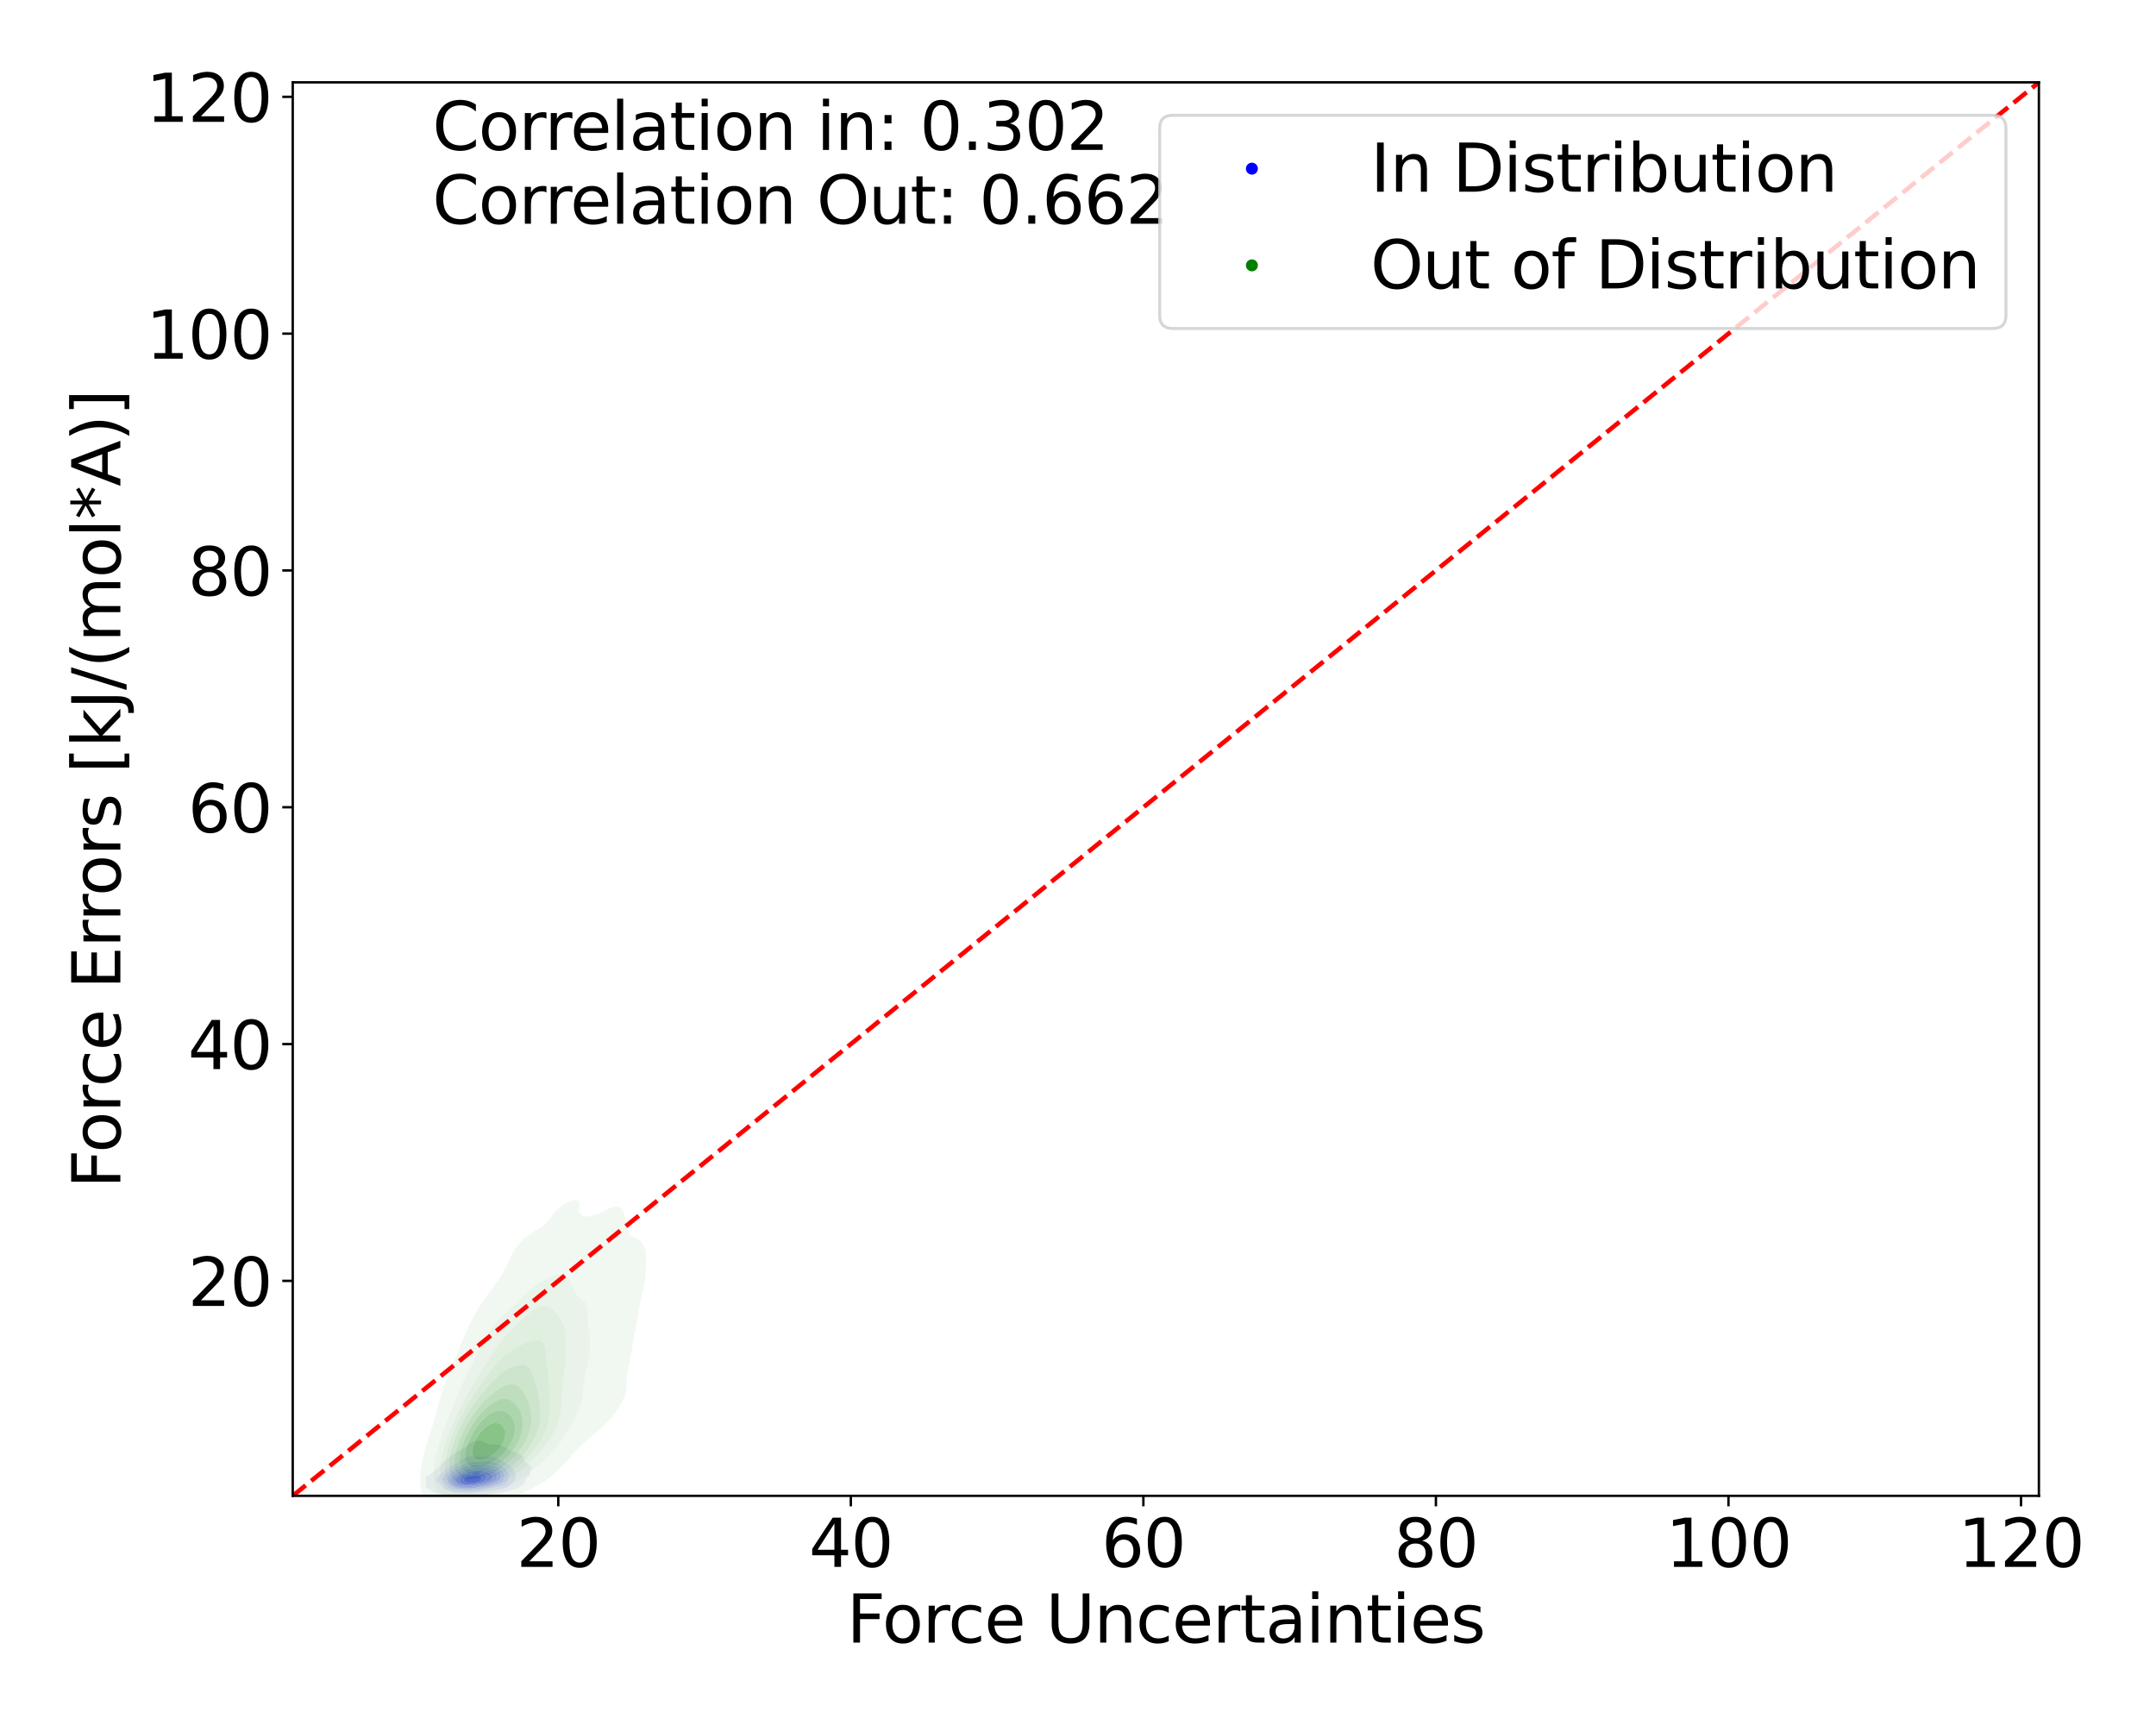 <?xml version="1.0" encoding="utf-8" standalone="no"?>
<!DOCTYPE svg PUBLIC "-//W3C//DTD SVG 1.1//EN"
  "http://www.w3.org/Graphics/SVG/1.1/DTD/svg11.dtd">
<svg xmlns:xlink="http://www.w3.org/1999/xlink" width="720pt" height="576pt" viewBox="0 0 720 576" xmlns="http://www.w3.org/2000/svg" version="1.1">
 <defs>
  <style type="text/css">*{stroke-linejoin: round; stroke-linecap: butt}</style>
 </defs>
 <g id="figure_1">
  <g id="patch_1">
   <path d="M 0 576 
L 720 576 
L 720 0 
L 0 0 
z
" style="fill: #ffffff"/>
  </g>
  <g id="axes_1">
   <g id="patch_2">
    <path d="M 97.76 499.48 
L 680.89 499.48 
L 680.89 27.501 
L 97.76 27.501 
z
" style="fill: #ffffff"/>
   </g>
   <g id="QuadContourSet_1">
    <path d="M 150.367 499.303 
L 150.922 499.358 
L 151.478 499.392 
L 152.033 499.409 
L 152.589 499.417 
L 153.144 499.423 
L 153.7 499.435 
L 154.255 499.455 
L 154.811 499.483 
L 155.366 499.514 
L 155.922 499.543 
L 156.477 499.564 
L 157.033 499.576 
L 157.588 499.577 
L 158.144 499.565 
L 158.7 499.538 
L 159.255 499.494 
L 159.811 499.433 
L 160.366 499.353 
L 160.796 499.281 
L 160.922 499.265 
L 161.477 499.197 
L 162.033 499.129 
L 162.588 499.065 
L 163.144 499.008 
L 163.699 498.955 
L 163.785 498.947 
L 164.255 498.914 
L 164.81 498.869 
L 165.366 498.813 
L 165.922 498.74 
L 166.477 498.645 
L 166.635 498.612 
L 167.033 498.548 
L 167.588 498.442 
L 168.144 498.314 
L 168.287 498.278 
L 168.699 498.194 
L 169.255 498.062 
L 169.674 497.944 
L 169.81 497.91 
L 170.366 497.762 
L 170.833 497.609 
L 170.921 497.582 
L 171.477 497.405 
L 171.841 497.275 
L 172.032 497.207 
L 172.588 497 
L 172.742 496.94 
L 173.143 496.776 
L 173.519 496.606 
L 173.699 496.512 
L 174.124 496.272 
L 174.255 496.177 
L 174.578 495.937 
L 174.81 495.693 
L 174.903 495.603 
L 175.143 495.269 
L 175.283 494.934 
L 175.354 494.6 
L 175.366 494.537 
L 175.437 494.266 
L 175.593 493.931 
L 175.83 493.597 
L 175.921 493.49 
L 176.186 493.262 
L 176.477 492.979 
L 176.538 492.928 
L 176.823 492.594 
L 176.952 492.259 
L 176.977 491.925 
L 176.977 491.591 
L 177.031 491.256 
L 177.032 491.254 
L 177.178 490.922 
L 177.37 490.588 
L 177.537 490.253 
L 177.588 490.005 
L 177.607 489.919 
L 177.588 489.857 
L 177.49 489.584 
L 177.045 489.25 
L 177.032 489.244 
L 176.477 488.989 
L 176.337 488.916 
L 175.921 488.7 
L 175.747 488.581 
L 175.367 488.247 
L 175.366 488.245 
L 175.16 487.913 
L 175.045 487.578 
L 174.985 487.244 
L 174.931 486.91 
L 174.82 486.575 
L 174.81 486.56 
L 174.567 486.241 
L 174.255 485.996 
L 174.127 485.906 
L 173.699 485.655 
L 173.553 485.572 
L 173.143 485.351 
L 172.909 485.238 
L 172.588 485.093 
L 172.037 484.903 
L 172.032 484.902 
L 171.477 484.735 
L 171.023 484.569 
L 170.921 484.524 
L 170.437 484.235 
L 170.366 484.189 
L 169.939 483.9 
L 169.81 483.827 
L 169.31 483.566 
L 169.255 483.54 
L 168.699 483.283 
L 168.587 483.232 
L 168.144 483.026 
L 167.84 482.897 
L 167.588 482.792 
L 167.033 482.611 
L 166.816 482.563 
L 166.477 482.482 
L 165.922 482.401 
L 165.366 482.356 
L 164.81 482.331 
L 164.255 482.304 
L 163.699 482.252 
L 163.546 482.228 
L 163.144 482.157 
L 162.588 482.008 
L 162.267 481.894 
L 162.033 481.789 
L 161.568 481.56 
L 161.477 481.506 
L 160.922 481.225 
L 160.922 481.225 
L 160.366 481.067 
L 159.811 481.04 
L 159.255 481.098 
L 158.7 481.204 
L 158.624 481.225 
L 158.144 481.358 
L 157.588 481.558 
L 157.585 481.56 
L 157.033 481.854 
L 156.97 481.894 
L 156.542 482.228 
L 156.477 482.285 
L 156.185 482.563 
L 155.922 482.802 
L 155.817 482.897 
L 155.381 483.232 
L 155.366 483.241 
L 154.844 483.566 
L 154.811 483.584 
L 154.255 483.89 
L 154.238 483.9 
L 153.7 484.195 
L 153.629 484.235 
L 153.144 484.514 
L 153.052 484.569 
L 152.589 484.848 
L 152.5 484.903 
L 152.033 485.19 
L 151.959 485.238 
L 151.478 485.543 
L 151.435 485.572 
L 150.943 485.906 
L 150.922 485.92 
L 150.478 486.241 
L 150.367 486.325 
L 150.039 486.575 
L 149.811 486.76 
L 149.622 486.91 
L 149.255 487.216 
L 149.221 487.244 
L 148.82 487.578 
L 148.7 487.683 
L 148.436 487.913 
L 148.144 488.19 
L 148.083 488.247 
L 147.742 488.581 
L 147.589 488.749 
L 147.424 488.916 
L 147.124 489.25 
L 147.033 489.357 
L 146.815 489.584 
L 146.505 489.919 
L 146.478 489.948 
L 146.145 490.253 
L 145.922 490.464 
L 145.772 490.588 
L 145.39 490.922 
L 145.367 490.942 
L 144.971 491.256 
L 144.811 491.387 
L 144.536 491.591 
L 144.256 491.792 
L 144.058 491.925 
L 143.7 492.153 
L 143.531 492.259 
L 143.145 492.506 
L 143.012 492.594 
L 142.589 492.922 
L 142.582 492.928 
L 142.261 493.262 
L 142.104 493.597 
L 142.071 493.931 
L 142.106 494.266 
L 142.157 494.6 
L 142.188 494.934 
L 142.185 495.269 
L 142.158 495.603 
L 142.134 495.937 
L 142.159 496.272 
L 142.312 496.606 
L 142.589 496.861 
L 142.701 496.94 
L 143.145 497.184 
L 143.319 497.275 
L 143.7 497.503 
L 143.841 497.609 
L 144.236 497.944 
L 144.256 497.959 
L 144.681 498.278 
L 144.811 498.348 
L 145.367 498.583 
L 145.468 498.612 
L 145.922 498.725 
L 146.478 498.816 
L 147.033 498.88 
L 147.589 498.936 
L 147.68 498.947 
L 148.144 499.009 
L 148.7 499.089 
L 149.255 499.169 
L 149.811 499.24 
L 150.197 499.281 
z
M 152.033 498.278 
L 151.478 498.203 
L 150.922 498.101 
L 150.367 497.972 
L 150.255 497.944 
L 149.811 497.832 
L 149.255 497.662 
L 149.103 497.609 
L 148.7 497.432 
L 148.415 497.275 
L 148.144 497.033 
L 148.05 496.94 
L 147.816 496.606 
L 147.619 496.272 
L 147.589 496.229 
L 147.335 495.937 
L 147.033 495.649 
L 146.97 495.603 
L 146.478 495.269 
L 146.478 495.269 
L 145.971 494.934 
L 145.922 494.884 
L 145.658 494.6 
L 145.544 494.266 
L 145.578 493.931 
L 145.736 493.597 
L 145.922 493.37 
L 146 493.262 
L 146.33 492.928 
L 146.478 492.805 
L 146.705 492.594 
L 147.033 492.325 
L 147.106 492.259 
L 147.499 491.925 
L 147.589 491.852 
L 147.886 491.591 
L 148.144 491.378 
L 148.285 491.256 
L 148.7 490.922 
L 148.7 490.922 
L 149.108 490.588 
L 149.255 490.471 
L 149.54 490.253 
L 149.811 490.05 
L 150 489.919 
L 150.367 489.666 
L 150.498 489.584 
L 150.922 489.32 
L 151.052 489.25 
L 151.478 489.009 
L 151.669 488.916 
L 152.033 488.718 
L 152.322 488.581 
L 152.589 488.431 
L 152.952 488.247 
L 153.144 488.124 
L 153.506 487.913 
L 153.7 487.771 
L 153.98 487.578 
L 154.255 487.369 
L 154.429 487.244 
L 154.811 486.99 
L 154.94 486.91 
L 155.366 486.69 
L 155.62 486.575 
L 155.922 486.462 
L 156.477 486.298 
L 156.775 486.241 
L 157.033 486.196 
L 157.588 486.154 
L 158.144 486.163 
L 158.7 486.208 
L 158.992 486.241 
L 159.255 486.268 
L 159.811 486.318 
L 160.366 486.35 
L 160.922 486.359 
L 161.477 486.347 
L 162.033 486.326 
L 162.588 486.308 
L 163.144 486.303 
L 163.699 486.319 
L 164.255 486.363 
L 164.81 486.443 
L 165.362 486.575 
L 165.366 486.576 
L 165.922 486.757 
L 166.233 486.91 
L 166.477 487.028 
L 166.822 487.244 
L 167.033 487.373 
L 167.341 487.578 
L 167.588 487.733 
L 167.88 487.913 
L 168.144 488.069 
L 168.456 488.247 
L 168.699 488.388 
L 169.043 488.581 
L 169.255 488.705 
L 169.628 488.916 
L 169.81 489.022 
L 170.204 489.25 
L 170.366 489.355 
L 170.7 489.584 
L 170.921 489.793 
L 171.041 489.919 
L 171.248 490.253 
L 171.381 490.588 
L 171.477 490.845 
L 171.507 490.922 
L 171.676 491.256 
L 171.874 491.591 
L 172.032 491.868 
L 172.069 491.925 
L 172.227 492.259 
L 172.305 492.594 
L 172.311 492.928 
L 172.259 493.262 
L 172.164 493.597 
L 172.032 493.93 
L 172.032 493.931 
L 171.877 494.266 
L 171.689 494.6 
L 171.477 494.904 
L 171.458 494.934 
L 171.205 495.269 
L 170.921 495.557 
L 170.879 495.603 
L 170.496 495.937 
L 170.366 496.027 
L 170.006 496.272 
L 169.81 496.38 
L 169.358 496.606 
L 169.255 496.651 
L 168.699 496.86 
L 168.427 496.94 
L 168.144 497.023 
L 167.588 497.15 
L 167.033 497.246 
L 166.833 497.275 
L 166.477 497.332 
L 165.922 497.412 
L 165.366 497.491 
L 164.81 497.569 
L 164.529 497.609 
L 164.255 497.654 
L 163.699 497.744 
L 163.144 497.828 
L 162.588 497.906 
L 162.32 497.944 
L 162.033 497.991 
L 161.477 498.082 
L 160.922 498.168 
L 160.366 498.245 
L 160.091 498.278 
L 159.811 498.319 
L 159.255 498.383 
L 158.7 498.43 
L 158.144 498.462 
L 157.588 498.481 
L 157.033 498.489 
L 156.477 498.489 
L 155.922 498.482 
L 155.366 498.469 
L 154.811 498.453 
L 154.255 498.433 
L 153.7 498.411 
L 153.144 498.382 
L 152.589 498.341 
L 152.033 498.278 
z
" clip-path="url(#pf1cc7c022c)" style="fill: #e6e6f3"/>
    <path d="M 152.033 498.278 
L 152.589 498.341 
L 153.144 498.382 
L 153.7 498.411 
L 154.255 498.433 
L 154.811 498.453 
L 155.366 498.469 
L 155.922 498.482 
L 156.477 498.489 
L 157.033 498.489 
L 157.588 498.481 
L 158.144 498.462 
L 158.7 498.43 
L 159.255 498.383 
L 159.811 498.319 
L 160.091 498.278 
L 160.366 498.245 
L 160.922 498.168 
L 161.477 498.082 
L 162.033 497.991 
L 162.32 497.944 
L 162.588 497.906 
L 163.144 497.828 
L 163.699 497.744 
L 164.255 497.654 
L 164.529 497.609 
L 164.81 497.569 
L 165.366 497.491 
L 165.922 497.412 
L 166.477 497.332 
L 166.833 497.275 
L 167.033 497.246 
L 167.588 497.15 
L 168.144 497.023 
L 168.427 496.94 
L 168.699 496.86 
L 169.255 496.651 
L 169.358 496.606 
L 169.81 496.38 
L 170.006 496.272 
L 170.366 496.027 
L 170.496 495.937 
L 170.879 495.603 
L 170.921 495.557 
L 171.205 495.269 
L 171.458 494.934 
L 171.477 494.904 
L 171.689 494.6 
L 171.877 494.266 
L 172.032 493.931 
L 172.032 493.93 
L 172.164 493.597 
L 172.259 493.262 
L 172.311 492.928 
L 172.305 492.594 
L 172.227 492.259 
L 172.069 491.925 
L 172.032 491.868 
L 171.874 491.591 
L 171.676 491.256 
L 171.507 490.922 
L 171.477 490.845 
L 171.381 490.588 
L 171.248 490.253 
L 171.041 489.919 
L 170.921 489.793 
L 170.7 489.584 
L 170.366 489.355 
L 170.204 489.25 
L 169.81 489.022 
L 169.628 488.916 
L 169.255 488.705 
L 169.043 488.581 
L 168.699 488.388 
L 168.456 488.247 
L 168.144 488.069 
L 167.88 487.913 
L 167.588 487.733 
L 167.341 487.578 
L 167.033 487.373 
L 166.822 487.244 
L 166.477 487.028 
L 166.233 486.91 
L 165.922 486.757 
L 165.366 486.576 
L 165.362 486.575 
L 164.81 486.443 
L 164.255 486.363 
L 163.699 486.319 
L 163.144 486.303 
L 162.588 486.308 
L 162.033 486.326 
L 161.477 486.347 
L 160.922 486.359 
L 160.366 486.35 
L 159.811 486.318 
L 159.255 486.268 
L 158.992 486.241 
L 158.7 486.208 
L 158.144 486.163 
L 157.588 486.154 
L 157.033 486.196 
L 156.775 486.241 
L 156.477 486.298 
L 155.922 486.462 
L 155.62 486.575 
L 155.366 486.69 
L 154.94 486.91 
L 154.811 486.99 
L 154.429 487.244 
L 154.255 487.369 
L 153.98 487.578 
L 153.7 487.771 
L 153.506 487.913 
L 153.144 488.124 
L 152.952 488.247 
L 152.589 488.431 
L 152.322 488.581 
L 152.033 488.718 
L 151.669 488.916 
L 151.478 489.009 
L 151.052 489.25 
L 150.922 489.32 
L 150.498 489.584 
L 150.367 489.666 
L 150 489.919 
L 149.811 490.05 
L 149.54 490.253 
L 149.255 490.471 
L 149.108 490.588 
L 148.7 490.922 
L 148.7 490.922 
L 148.285 491.256 
L 148.144 491.378 
L 147.886 491.591 
L 147.589 491.852 
L 147.499 491.925 
L 147.106 492.259 
L 147.033 492.325 
L 146.705 492.594 
L 146.478 492.805 
L 146.33 492.928 
L 146 493.262 
L 145.922 493.37 
L 145.736 493.597 
L 145.578 493.931 
L 145.544 494.266 
L 145.658 494.6 
L 145.922 494.884 
L 145.971 494.934 
L 146.478 495.269 
L 146.478 495.269 
L 146.97 495.603 
L 147.033 495.649 
L 147.335 495.937 
L 147.589 496.229 
L 147.619 496.272 
L 147.816 496.606 
L 148.05 496.94 
L 148.144 497.033 
L 148.415 497.275 
L 148.7 497.432 
L 149.103 497.609 
L 149.255 497.662 
L 149.811 497.832 
L 150.255 497.944 
L 150.367 497.972 
L 150.922 498.101 
L 151.478 498.203 
L 152.033 498.278 
z
M 152.398 497.609 
L 152.033 497.549 
L 151.478 497.426 
L 150.956 497.275 
L 150.922 497.264 
L 150.367 497.052 
L 150.135 496.94 
L 149.811 496.731 
L 149.648 496.606 
L 149.327 496.272 
L 149.255 496.185 
L 149.051 495.937 
L 148.784 495.603 
L 148.7 495.496 
L 148.5 495.269 
L 148.235 494.934 
L 148.144 494.793 
L 147.993 494.6 
L 147.815 494.266 
L 147.742 493.931 
L 147.785 493.597 
L 147.938 493.262 
L 148.144 492.976 
L 148.176 492.928 
L 148.458 492.594 
L 148.7 492.349 
L 148.783 492.259 
L 149.133 491.925 
L 149.255 491.819 
L 149.517 491.591 
L 149.811 491.356 
L 149.942 491.256 
L 150.367 490.953 
L 150.414 490.922 
L 150.922 490.601 
L 150.946 490.588 
L 151.478 490.294 
L 151.561 490.253 
L 152.033 490.026 
L 152.288 489.919 
L 152.589 489.791 
L 153.144 489.584 
L 153.144 489.584 
L 153.7 489.386 
L 154.118 489.25 
L 154.255 489.202 
L 154.811 489.019 
L 155.146 488.916 
L 155.366 488.838 
L 155.922 488.657 
L 156.176 488.581 
L 156.477 488.474 
L 157.033 488.307 
L 157.287 488.247 
L 157.588 488.165 
L 158.144 488.069 
L 158.7 488.026 
L 159.255 488.021 
L 159.811 488.032 
L 160.366 488.036 
L 160.922 488.018 
L 161.477 487.981 
L 162.033 487.943 
L 162.588 487.923 
L 163.144 487.936 
L 163.699 487.986 
L 164.255 488.076 
L 164.81 488.21 
L 164.923 488.247 
L 165.366 488.386 
L 165.841 488.581 
L 165.922 488.612 
L 166.477 488.878 
L 166.546 488.916 
L 167.033 489.189 
L 167.132 489.25 
L 167.588 489.552 
L 167.636 489.584 
L 168.096 489.919 
L 168.144 489.956 
L 168.536 490.253 
L 168.699 490.392 
L 168.928 490.588 
L 169.242 490.922 
L 169.255 490.938 
L 169.491 491.256 
L 169.676 491.591 
L 169.806 491.925 
L 169.81 491.945 
L 169.895 492.259 
L 169.933 492.594 
L 169.929 492.928 
L 169.903 493.262 
L 169.863 493.597 
L 169.81 493.923 
L 169.809 493.931 
L 169.735 494.266 
L 169.614 494.6 
L 169.432 494.934 
L 169.255 495.163 
L 169.171 495.269 
L 168.8 495.603 
L 168.699 495.671 
L 168.233 495.937 
L 168.144 495.978 
L 167.588 496.18 
L 167.251 496.272 
L 167.033 496.326 
L 166.477 496.443 
L 165.922 496.549 
L 165.635 496.606 
L 165.366 496.66 
L 164.81 496.777 
L 164.255 496.893 
L 164.022 496.94 
L 163.699 497.009 
L 163.144 497.12 
L 162.588 497.22 
L 162.253 497.275 
L 162.033 497.315 
L 161.477 497.409 
L 160.922 497.494 
L 160.366 497.57 
L 160.041 497.609 
L 159.811 497.64 
L 159.255 497.703 
L 158.7 497.754 
L 158.144 497.793 
L 157.588 497.822 
L 157.033 497.841 
L 156.477 497.851 
L 155.922 497.851 
L 155.366 497.841 
L 154.811 497.823 
L 154.255 497.797 
L 153.7 497.762 
L 153.144 497.713 
L 152.589 497.642 
z
" clip-path="url(#pf1cc7c022c)" style="fill: #cfcff4"/>
    <path d="M 152.589 497.642 
L 153.144 497.713 
L 153.7 497.762 
L 154.255 497.797 
L 154.811 497.823 
L 155.366 497.841 
L 155.922 497.851 
L 156.477 497.851 
L 157.033 497.841 
L 157.588 497.822 
L 158.144 497.793 
L 158.7 497.754 
L 159.255 497.703 
L 159.811 497.64 
L 160.041 497.609 
L 160.366 497.57 
L 160.922 497.494 
L 161.477 497.409 
L 162.033 497.315 
L 162.253 497.275 
L 162.588 497.22 
L 163.144 497.12 
L 163.699 497.009 
L 164.022 496.94 
L 164.255 496.893 
L 164.81 496.777 
L 165.366 496.66 
L 165.635 496.606 
L 165.922 496.549 
L 166.477 496.443 
L 167.033 496.326 
L 167.251 496.272 
L 167.588 496.18 
L 168.144 495.978 
L 168.233 495.937 
L 168.699 495.671 
L 168.8 495.603 
L 169.171 495.269 
L 169.255 495.163 
L 169.432 494.934 
L 169.614 494.6 
L 169.735 494.266 
L 169.809 493.931 
L 169.81 493.923 
L 169.863 493.597 
L 169.903 493.262 
L 169.929 492.928 
L 169.933 492.594 
L 169.895 492.259 
L 169.81 491.945 
L 169.806 491.925 
L 169.676 491.591 
L 169.491 491.256 
L 169.255 490.938 
L 169.242 490.922 
L 168.928 490.588 
L 168.699 490.392 
L 168.536 490.253 
L 168.144 489.956 
L 168.096 489.919 
L 167.636 489.584 
L 167.588 489.552 
L 167.132 489.25 
L 167.033 489.189 
L 166.546 488.916 
L 166.477 488.878 
L 165.922 488.612 
L 165.841 488.581 
L 165.366 488.386 
L 164.923 488.247 
L 164.81 488.21 
L 164.255 488.076 
L 163.699 487.986 
L 163.144 487.936 
L 162.588 487.923 
L 162.033 487.943 
L 161.477 487.981 
L 160.922 488.018 
L 160.366 488.036 
L 159.811 488.032 
L 159.255 488.021 
L 158.7 488.026 
L 158.144 488.069 
L 157.588 488.165 
L 157.287 488.247 
L 157.033 488.307 
L 156.477 488.474 
L 156.176 488.581 
L 155.922 488.657 
L 155.366 488.838 
L 155.146 488.916 
L 154.811 489.019 
L 154.255 489.202 
L 154.118 489.25 
L 153.7 489.386 
L 153.144 489.584 
L 153.144 489.584 
L 152.589 489.791 
L 152.288 489.919 
L 152.033 490.026 
L 151.561 490.253 
L 151.478 490.294 
L 150.946 490.588 
L 150.922 490.601 
L 150.414 490.922 
L 150.367 490.953 
L 149.942 491.256 
L 149.811 491.356 
L 149.517 491.591 
L 149.255 491.819 
L 149.133 491.925 
L 148.783 492.259 
L 148.7 492.349 
L 148.458 492.594 
L 148.176 492.928 
L 148.144 492.976 
L 147.938 493.262 
L 147.785 493.597 
L 147.742 493.931 
L 147.815 494.266 
L 147.993 494.6 
L 148.144 494.793 
L 148.235 494.934 
L 148.5 495.269 
L 148.7 495.496 
L 148.784 495.603 
L 149.051 495.937 
L 149.255 496.185 
L 149.327 496.272 
L 149.648 496.606 
L 149.811 496.731 
L 150.135 496.94 
L 150.367 497.052 
L 150.922 497.264 
L 150.956 497.275 
L 151.478 497.426 
L 152.033 497.549 
L 152.398 497.609 
z
M 154.179 497.275 
L 153.7 497.233 
L 153.144 497.165 
L 152.589 497.066 
L 152.087 496.94 
L 152.033 496.926 
L 151.478 496.73 
L 151.205 496.606 
L 150.922 496.441 
L 150.678 496.272 
L 150.367 495.99 
L 150.312 495.937 
L 150.004 495.603 
L 149.811 495.371 
L 149.725 495.269 
L 149.485 494.934 
L 149.316 494.6 
L 149.255 494.365 
L 149.226 494.266 
L 149.22 493.931 
L 149.255 493.782 
L 149.297 493.597 
L 149.445 493.262 
L 149.659 492.928 
L 149.811 492.736 
L 149.923 492.594 
L 150.24 492.259 
L 150.367 492.143 
L 150.622 491.925 
L 150.922 491.7 
L 151.086 491.591 
L 151.478 491.349 
L 151.651 491.256 
L 152.033 491.059 
L 152.338 490.922 
L 152.589 490.81 
L 153.141 490.588 
L 153.144 490.586 
L 153.7 490.378 
L 154.042 490.253 
L 154.255 490.178 
L 154.811 489.989 
L 155.028 489.919 
L 155.366 489.813 
L 155.922 489.657 
L 156.23 489.584 
L 156.477 489.524 
L 157.033 489.42 
L 157.588 489.35 
L 158.144 489.317 
L 158.7 489.315 
L 159.255 489.328 
L 159.811 489.341 
L 160.366 489.344 
L 160.922 489.334 
L 161.477 489.319 
L 162.033 489.307 
L 162.588 489.306 
L 163.144 489.32 
L 163.699 489.351 
L 164.255 489.407 
L 164.81 489.501 
L 165.12 489.584 
L 165.366 489.648 
L 165.922 489.866 
L 166.022 489.919 
L 166.477 490.178 
L 166.588 490.253 
L 167.033 490.584 
L 167.037 490.588 
L 167.438 490.922 
L 167.588 491.064 
L 167.788 491.256 
L 168.066 491.591 
L 168.144 491.719 
L 168.266 491.925 
L 168.392 492.259 
L 168.452 492.594 
L 168.462 492.928 
L 168.435 493.262 
L 168.378 493.597 
L 168.29 493.931 
L 168.16 494.266 
L 168.144 494.296 
L 167.977 494.6 
L 167.692 494.934 
L 167.588 495.021 
L 167.24 495.269 
L 167.033 495.377 
L 166.507 495.603 
L 166.477 495.613 
L 165.922 495.795 
L 165.452 495.937 
L 165.366 495.961 
L 164.81 496.119 
L 164.255 496.272 
L 164.255 496.272 
L 163.699 496.418 
L 163.144 496.549 
L 162.88 496.606 
L 162.588 496.669 
L 162.033 496.776 
L 161.477 496.87 
L 161.008 496.94 
L 160.922 496.954 
L 160.366 497.035 
L 159.811 497.108 
L 159.255 497.171 
L 158.7 497.227 
L 158.144 497.273 
L 158.119 497.275 
L 157.588 497.314 
L 157.033 497.343 
L 156.477 497.357 
L 155.922 497.357 
L 155.366 497.344 
L 154.811 497.319 
L 154.255 497.282 
z
" clip-path="url(#pf1cc7c022c)" style="fill: #b6b6f6"/>
    <path d="M 154.255 497.282 
L 154.811 497.319 
L 155.366 497.344 
L 155.922 497.357 
L 156.477 497.357 
L 157.033 497.343 
L 157.588 497.314 
L 158.119 497.275 
L 158.144 497.273 
L 158.7 497.227 
L 159.255 497.171 
L 159.811 497.108 
L 160.366 497.035 
L 160.922 496.954 
L 161.008 496.94 
L 161.477 496.87 
L 162.033 496.776 
L 162.588 496.669 
L 162.88 496.606 
L 163.144 496.549 
L 163.699 496.418 
L 164.255 496.272 
L 164.255 496.272 
L 164.81 496.119 
L 165.366 495.961 
L 165.452 495.937 
L 165.922 495.795 
L 166.477 495.613 
L 166.507 495.603 
L 167.033 495.377 
L 167.24 495.269 
L 167.588 495.021 
L 167.692 494.934 
L 167.977 494.6 
L 168.144 494.296 
L 168.16 494.266 
L 168.29 493.931 
L 168.378 493.597 
L 168.435 493.262 
L 168.462 492.928 
L 168.452 492.594 
L 168.392 492.259 
L 168.266 491.925 
L 168.144 491.719 
L 168.066 491.591 
L 167.788 491.256 
L 167.588 491.064 
L 167.438 490.922 
L 167.037 490.588 
L 167.033 490.584 
L 166.588 490.253 
L 166.477 490.178 
L 166.022 489.919 
L 165.922 489.866 
L 165.366 489.648 
L 165.12 489.584 
L 164.81 489.501 
L 164.255 489.407 
L 163.699 489.351 
L 163.144 489.32 
L 162.588 489.306 
L 162.033 489.307 
L 161.477 489.319 
L 160.922 489.334 
L 160.366 489.344 
L 159.811 489.341 
L 159.255 489.328 
L 158.7 489.315 
L 158.144 489.317 
L 157.588 489.35 
L 157.033 489.42 
L 156.477 489.524 
L 156.23 489.584 
L 155.922 489.657 
L 155.366 489.813 
L 155.028 489.919 
L 154.811 489.989 
L 154.255 490.178 
L 154.042 490.253 
L 153.7 490.378 
L 153.144 490.586 
L 153.141 490.588 
L 152.589 490.81 
L 152.338 490.922 
L 152.033 491.059 
L 151.651 491.256 
L 151.478 491.349 
L 151.086 491.591 
L 150.922 491.7 
L 150.622 491.925 
L 150.367 492.143 
L 150.24 492.259 
L 149.923 492.594 
L 149.811 492.736 
L 149.659 492.928 
L 149.445 493.262 
L 149.297 493.597 
L 149.255 493.782 
L 149.22 493.931 
L 149.226 494.266 
L 149.255 494.365 
L 149.316 494.6 
L 149.485 494.934 
L 149.725 495.269 
L 149.811 495.371 
L 150.004 495.603 
L 150.312 495.937 
L 150.367 495.99 
L 150.678 496.272 
L 150.922 496.441 
L 151.205 496.606 
L 151.478 496.73 
L 152.033 496.926 
L 152.087 496.94 
L 152.589 497.066 
L 153.144 497.165 
L 153.7 497.233 
L 154.179 497.275 
z
M 152.904 496.606 
L 152.589 496.515 
L 152.033 496.294 
L 151.988 496.272 
L 151.478 495.946 
L 151.466 495.937 
L 151.094 495.603 
L 150.922 495.417 
L 150.788 495.269 
L 150.537 494.934 
L 150.367 494.6 
L 150.367 494.6 
L 150.295 494.266 
L 150.329 493.931 
L 150.367 493.833 
L 150.456 493.597 
L 150.66 493.262 
L 150.922 492.943 
L 150.935 492.928 
L 151.28 492.594 
L 151.478 492.432 
L 151.72 492.259 
L 152.033 492.063 
L 152.292 491.925 
L 152.589 491.778 
L 153.026 491.591 
L 153.144 491.541 
L 153.7 491.324 
L 153.884 491.256 
L 154.255 491.114 
L 154.79 490.922 
L 154.811 490.914 
L 155.366 490.712 
L 155.767 490.588 
L 155.922 490.538 
L 156.477 490.391 
L 157.033 490.287 
L 157.333 490.253 
L 157.588 490.222 
L 158.144 490.189 
L 158.7 490.179 
L 159.255 490.179 
L 159.811 490.179 
L 160.366 490.176 
L 160.922 490.172 
L 161.477 490.172 
L 162.033 490.181 
L 162.588 490.199 
L 163.144 490.225 
L 163.536 490.253 
L 163.699 490.265 
L 164.255 490.33 
L 164.81 490.45 
L 165.2 490.588 
L 165.366 490.654 
L 165.844 490.922 
L 165.922 490.971 
L 166.297 491.256 
L 166.477 491.414 
L 166.661 491.591 
L 166.939 491.925 
L 167.033 492.082 
L 167.132 492.259 
L 167.244 492.594 
L 167.289 492.928 
L 167.275 493.262 
L 167.203 493.597 
L 167.067 493.931 
L 167.033 493.988 
L 166.847 494.266 
L 166.516 494.6 
L 166.477 494.629 
L 166.02 494.934 
L 165.922 494.985 
L 165.366 495.251 
L 165.327 495.269 
L 164.81 495.473 
L 164.476 495.603 
L 164.255 495.679 
L 163.699 495.863 
L 163.46 495.937 
L 163.144 496.027 
L 162.588 496.167 
L 162.105 496.272 
L 162.033 496.287 
L 161.477 496.39 
L 160.922 496.48 
L 160.366 496.562 
L 160.048 496.606 
L 159.811 496.639 
L 159.255 496.714 
L 158.7 496.782 
L 158.144 496.84 
L 157.588 496.885 
L 157.033 496.916 
L 156.477 496.93 
L 155.922 496.928 
L 155.366 496.911 
L 154.811 496.88 
L 154.255 496.834 
L 153.7 496.766 
L 153.144 496.666 
z
" clip-path="url(#pf1cc7c022c)" style="fill: #9c9cf7"/>
    <path d="M 153.144 496.666 
L 153.7 496.766 
L 154.255 496.834 
L 154.811 496.88 
L 155.366 496.911 
L 155.922 496.928 
L 156.477 496.93 
L 157.033 496.916 
L 157.588 496.885 
L 158.144 496.84 
L 158.7 496.782 
L 159.255 496.714 
L 159.811 496.639 
L 160.048 496.606 
L 160.366 496.562 
L 160.922 496.48 
L 161.477 496.39 
L 162.033 496.287 
L 162.105 496.272 
L 162.588 496.167 
L 163.144 496.027 
L 163.46 495.937 
L 163.699 495.863 
L 164.255 495.679 
L 164.476 495.603 
L 164.81 495.473 
L 165.327 495.269 
L 165.366 495.251 
L 165.922 494.985 
L 166.02 494.934 
L 166.477 494.629 
L 166.516 494.6 
L 166.847 494.266 
L 167.033 493.988 
L 167.067 493.931 
L 167.203 493.597 
L 167.275 493.262 
L 167.289 492.928 
L 167.244 492.594 
L 167.132 492.259 
L 167.033 492.082 
L 166.939 491.925 
L 166.661 491.591 
L 166.477 491.414 
L 166.297 491.256 
L 165.922 490.971 
L 165.844 490.922 
L 165.366 490.654 
L 165.2 490.588 
L 164.81 490.45 
L 164.255 490.33 
L 163.699 490.265 
L 163.536 490.253 
L 163.144 490.225 
L 162.588 490.199 
L 162.033 490.181 
L 161.477 490.172 
L 160.922 490.172 
L 160.366 490.176 
L 159.811 490.179 
L 159.255 490.179 
L 158.7 490.179 
L 158.144 490.189 
L 157.588 490.222 
L 157.333 490.253 
L 157.033 490.287 
L 156.477 490.391 
L 155.922 490.538 
L 155.767 490.588 
L 155.366 490.712 
L 154.811 490.914 
L 154.79 490.922 
L 154.255 491.114 
L 153.884 491.256 
L 153.7 491.324 
L 153.144 491.541 
L 153.026 491.591 
L 152.589 491.778 
L 152.292 491.925 
L 152.033 492.063 
L 151.72 492.259 
L 151.478 492.432 
L 151.28 492.594 
L 150.935 492.928 
L 150.922 492.943 
L 150.66 493.262 
L 150.456 493.597 
L 150.367 493.833 
L 150.329 493.931 
L 150.295 494.266 
L 150.367 494.6 
L 150.367 494.6 
L 150.537 494.934 
L 150.788 495.269 
L 150.922 495.417 
L 151.094 495.603 
L 151.466 495.937 
L 151.478 495.946 
L 151.988 496.272 
L 152.033 496.294 
L 152.589 496.515 
L 152.904 496.606 
z
M 153.599 496.272 
L 153.144 496.137 
L 152.675 495.937 
L 152.589 495.889 
L 152.174 495.603 
L 152.033 495.472 
L 151.828 495.269 
L 151.566 494.934 
L 151.478 494.767 
L 151.389 494.6 
L 151.32 494.266 
L 151.372 493.931 
L 151.478 493.715 
L 151.538 493.597 
L 151.807 493.262 
L 152.033 493.05 
L 152.173 492.928 
L 152.589 492.636 
L 152.654 492.594 
L 153.144 492.323 
L 153.271 492.259 
L 153.7 492.063 
L 154.027 491.925 
L 154.255 491.833 
L 154.811 491.624 
L 154.906 491.591 
L 155.366 491.425 
L 155.921 491.256 
L 155.922 491.256 
L 156.477 491.104 
L 157.033 490.994 
L 157.584 490.922 
L 157.588 490.921 
L 158.144 490.873 
L 158.7 490.846 
L 159.255 490.831 
L 159.811 490.822 
L 160.366 490.819 
L 160.922 490.825 
L 161.477 490.844 
L 162.033 490.876 
L 162.588 490.922 
L 162.588 490.922 
L 163.144 490.984 
L 163.699 491.072 
L 164.255 491.208 
L 164.391 491.256 
L 164.81 491.436 
L 165.076 491.591 
L 165.366 491.8 
L 165.509 491.925 
L 165.799 492.259 
L 165.922 492.475 
L 165.98 492.594 
L 166.06 492.928 
L 166.054 493.262 
L 165.96 493.597 
L 165.922 493.665 
L 165.753 493.931 
L 165.43 494.266 
L 165.366 494.315 
L 164.971 494.6 
L 164.81 494.692 
L 164.386 494.934 
L 164.255 494.996 
L 163.699 495.255 
L 163.67 495.269 
L 163.144 495.466 
L 162.737 495.603 
L 162.588 495.647 
L 162.033 495.788 
L 161.477 495.91 
L 161.336 495.937 
L 160.922 496.012 
L 160.366 496.107 
L 159.811 496.198 
L 159.336 496.272 
L 159.255 496.284 
L 158.7 496.364 
L 158.144 496.432 
L 157.588 496.483 
L 157.033 496.516 
L 156.477 496.528 
L 155.922 496.522 
L 155.366 496.499 
L 154.811 496.458 
L 154.255 496.394 
L 153.7 496.296 
z
" clip-path="url(#pf1cc7c022c)" style="fill: #8181f8"/>
    <path d="M 153.7 496.296 
L 154.255 496.394 
L 154.811 496.458 
L 155.366 496.499 
L 155.922 496.522 
L 156.477 496.528 
L 157.033 496.516 
L 157.588 496.483 
L 158.144 496.432 
L 158.7 496.364 
L 159.255 496.284 
L 159.336 496.272 
L 159.811 496.198 
L 160.366 496.107 
L 160.922 496.012 
L 161.336 495.937 
L 161.477 495.91 
L 162.033 495.788 
L 162.588 495.647 
L 162.737 495.603 
L 163.144 495.466 
L 163.67 495.269 
L 163.699 495.255 
L 164.255 494.996 
L 164.386 494.934 
L 164.81 494.692 
L 164.971 494.6 
L 165.366 494.315 
L 165.43 494.266 
L 165.753 493.931 
L 165.922 493.665 
L 165.96 493.597 
L 166.054 493.262 
L 166.06 492.928 
L 165.98 492.594 
L 165.922 492.475 
L 165.799 492.259 
L 165.509 491.925 
L 165.366 491.8 
L 165.076 491.591 
L 164.81 491.436 
L 164.391 491.256 
L 164.255 491.208 
L 163.699 491.072 
L 163.144 490.984 
L 162.588 490.922 
L 162.588 490.922 
L 162.033 490.876 
L 161.477 490.844 
L 160.922 490.825 
L 160.366 490.819 
L 159.811 490.822 
L 159.255 490.831 
L 158.7 490.846 
L 158.144 490.873 
L 157.588 490.921 
L 157.584 490.922 
L 157.033 490.994 
L 156.477 491.104 
L 155.922 491.256 
L 155.921 491.256 
L 155.366 491.425 
L 154.906 491.591 
L 154.811 491.624 
L 154.255 491.833 
L 154.027 491.925 
L 153.7 492.063 
L 153.271 492.259 
L 153.144 492.323 
L 152.654 492.594 
L 152.589 492.636 
L 152.173 492.928 
L 152.033 493.05 
L 151.807 493.262 
L 151.538 493.597 
L 151.478 493.715 
L 151.372 493.931 
L 151.32 494.266 
L 151.389 494.6 
L 151.478 494.767 
L 151.566 494.934 
L 151.828 495.269 
L 152.033 495.472 
L 152.174 495.603 
L 152.589 495.889 
L 152.675 495.937 
L 153.144 496.137 
L 153.599 496.272 
z
M 154.105 495.937 
L 153.7 495.814 
L 153.227 495.603 
L 153.144 495.551 
L 152.781 495.269 
L 152.589 495.048 
L 152.496 494.934 
L 152.323 494.6 
L 152.262 494.266 
L 152.329 493.931 
L 152.524 493.597 
L 152.589 493.526 
L 152.838 493.262 
L 153.144 493.024 
L 153.271 492.928 
L 153.7 492.669 
L 153.83 492.594 
L 154.255 492.384 
L 154.53 492.259 
L 154.811 492.142 
L 155.366 491.936 
L 155.399 491.925 
L 155.922 491.758 
L 156.477 491.617 
L 156.616 491.591 
L 157.033 491.507 
L 157.588 491.431 
L 158.144 491.383 
L 158.7 491.354 
L 159.255 491.337 
L 159.811 491.332 
L 160.366 491.34 
L 160.922 491.368 
L 161.477 491.418 
L 162.033 491.495 
L 162.555 491.591 
L 162.588 491.599 
L 163.144 491.758 
L 163.597 491.925 
L 163.699 491.982 
L 164.132 492.259 
L 164.255 492.389 
L 164.425 492.594 
L 164.561 492.928 
L 164.571 493.262 
L 164.465 493.597 
L 164.255 493.931 
L 164.255 493.931 
L 163.927 494.266 
L 163.699 494.438 
L 163.493 494.6 
L 163.144 494.801 
L 162.909 494.934 
L 162.588 495.07 
L 162.071 495.269 
L 162.033 495.28 
L 161.477 495.434 
L 160.922 495.572 
L 160.791 495.603 
L 160.366 495.691 
L 159.811 495.802 
L 159.255 495.905 
L 159.065 495.937 
L 158.7 495.996 
L 158.144 496.07 
L 157.588 496.124 
L 157.033 496.156 
L 156.477 496.165 
L 155.922 496.153 
L 155.366 496.12 
L 154.811 496.064 
L 154.255 495.973 
z
" clip-path="url(#pf1cc7c022c)" style="fill: #6868fa"/>
    <path d="M 154.255 495.973 
L 154.811 496.064 
L 155.366 496.12 
L 155.922 496.153 
L 156.477 496.165 
L 157.033 496.156 
L 157.588 496.124 
L 158.144 496.07 
L 158.7 495.996 
L 159.065 495.937 
L 159.255 495.905 
L 159.811 495.802 
L 160.366 495.691 
L 160.791 495.603 
L 160.922 495.572 
L 161.477 495.434 
L 162.033 495.28 
L 162.071 495.269 
L 162.588 495.07 
L 162.909 494.934 
L 163.144 494.801 
L 163.493 494.6 
L 163.699 494.438 
L 163.927 494.266 
L 164.255 493.931 
L 164.255 493.931 
L 164.465 493.597 
L 164.571 493.262 
L 164.561 492.928 
L 164.425 492.594 
L 164.255 492.389 
L 164.132 492.259 
L 163.699 491.982 
L 163.597 491.925 
L 163.144 491.758 
L 162.588 491.599 
L 162.555 491.591 
L 162.033 491.495 
L 161.477 491.418 
L 160.922 491.368 
L 160.366 491.34 
L 159.811 491.332 
L 159.255 491.337 
L 158.7 491.354 
L 158.144 491.383 
L 157.588 491.431 
L 157.033 491.507 
L 156.616 491.591 
L 156.477 491.617 
L 155.922 491.758 
L 155.399 491.925 
L 155.366 491.936 
L 154.811 492.142 
L 154.53 492.259 
L 154.255 492.384 
L 153.83 492.594 
L 153.7 492.669 
L 153.271 492.928 
L 153.144 493.024 
L 152.838 493.262 
L 152.589 493.526 
L 152.524 493.597 
L 152.329 493.931 
L 152.262 494.266 
L 152.323 494.6 
L 152.496 494.934 
L 152.589 495.048 
L 152.781 495.269 
L 153.144 495.551 
L 153.227 495.603 
L 153.7 495.814 
L 154.105 495.937 
z
M 155.161 495.603 
L 154.811 495.534 
L 154.255 495.355 
L 154.073 495.269 
L 153.7 494.995 
L 153.635 494.934 
L 153.429 494.6 
L 153.367 494.266 
L 153.444 493.931 
L 153.655 493.597 
L 153.7 493.552 
L 154.001 493.262 
L 154.255 493.082 
L 154.485 492.928 
L 154.811 492.752 
L 155.139 492.594 
L 155.366 492.498 
L 155.922 492.301 
L 156.071 492.259 
L 156.477 492.152 
L 157.033 492.045 
L 157.588 491.971 
L 158.144 491.925 
L 158.144 491.925 
L 158.7 491.9 
L 159.255 491.894 
L 159.811 491.909 
L 160.032 491.925 
L 160.366 491.954 
L 160.922 492.045 
L 161.477 492.2 
L 161.636 492.259 
L 162.033 492.51 
L 162.143 492.594 
L 162.356 492.928 
L 162.417 493.262 
L 162.393 493.597 
L 162.289 493.931 
L 162.066 494.266 
L 162.033 494.294 
L 161.685 494.6 
L 161.477 494.711 
L 161.037 494.934 
L 160.922 494.976 
L 160.366 495.166 
L 160.03 495.269 
L 159.811 495.325 
L 159.255 495.453 
L 158.7 495.559 
L 158.406 495.603 
L 158.144 495.639 
L 157.588 495.69 
L 157.033 495.714 
L 156.477 495.712 
L 155.922 495.686 
L 155.366 495.634 
z
" clip-path="url(#pf1cc7c022c)" style="fill: #4d4dfb"/>
    <path d="M 155.366 495.634 
L 155.922 495.686 
L 156.477 495.712 
L 157.033 495.714 
L 157.588 495.69 
L 158.144 495.639 
L 158.406 495.603 
L 158.7 495.559 
L 159.255 495.453 
L 159.811 495.325 
L 160.03 495.269 
L 160.366 495.166 
L 160.922 494.976 
L 161.037 494.934 
L 161.477 494.711 
L 161.685 494.6 
L 162.033 494.294 
L 162.066 494.266 
L 162.289 493.931 
L 162.393 493.597 
L 162.417 493.262 
L 162.356 492.928 
L 162.143 492.594 
L 162.033 492.51 
L 161.636 492.259 
L 161.477 492.2 
L 160.922 492.045 
L 160.366 491.954 
L 160.032 491.925 
L 159.811 491.909 
L 159.255 491.894 
L 158.7 491.9 
L 158.144 491.925 
L 158.144 491.925 
L 157.588 491.971 
L 157.033 492.045 
L 156.477 492.152 
L 156.071 492.259 
L 155.922 492.301 
L 155.366 492.498 
L 155.139 492.594 
L 154.811 492.752 
L 154.485 492.928 
L 154.255 493.082 
L 154.001 493.262 
L 153.7 493.552 
L 153.655 493.597 
L 153.444 493.931 
L 153.367 494.266 
L 153.429 494.6 
L 153.635 494.934 
L 153.7 494.995 
L 154.073 495.269 
L 154.255 495.355 
L 154.811 495.534 
L 155.161 495.603 
z
M 155.495 494.934 
L 155.366 494.887 
L 154.882 494.6 
L 154.811 494.494 
L 154.703 494.266 
L 154.741 493.931 
L 154.811 493.82 
L 154.968 493.597 
L 155.366 493.262 
L 155.366 493.262 
L 155.922 492.982 
L 156.054 492.928 
L 156.477 492.794 
L 157.033 492.664 
L 157.476 492.594 
L 157.588 492.579 
L 158.144 492.536 
L 158.7 492.522 
L 159.255 492.542 
L 159.688 492.594 
L 159.811 492.613 
L 160.366 492.796 
L 160.597 492.928 
L 160.869 493.262 
L 160.92 493.597 
L 160.821 493.931 
L 160.563 494.266 
L 160.366 494.409 
L 160.067 494.6 
L 159.811 494.712 
L 159.255 494.908 
L 159.156 494.934 
L 158.7 495.033 
L 158.144 495.112 
L 157.588 495.15 
L 157.033 495.148 
L 156.477 495.11 
L 155.922 495.032 
z
" clip-path="url(#pf1cc7c022c)" style="fill: #3131fd"/>
    <path d="M 155.922 495.032 
L 156.477 495.11 
L 157.033 495.148 
L 157.588 495.15 
L 158.144 495.112 
L 158.7 495.033 
L 159.156 494.934 
L 159.255 494.908 
L 159.811 494.712 
L 160.067 494.6 
L 160.366 494.409 
L 160.563 494.266 
L 160.821 493.931 
L 160.92 493.597 
L 160.869 493.262 
L 160.597 492.928 
L 160.366 492.796 
L 159.811 492.613 
L 159.688 492.594 
L 159.255 492.542 
L 158.7 492.522 
L 158.144 492.536 
L 157.588 492.579 
L 157.476 492.594 
L 157.033 492.664 
L 156.477 492.794 
L 156.054 492.928 
L 155.922 492.982 
L 155.366 493.262 
L 155.366 493.262 
L 154.968 493.597 
L 154.811 493.82 
L 154.741 493.931 
L 154.703 494.266 
L 154.811 494.494 
L 154.882 494.6 
L 155.366 494.887 
L 155.495 494.934 
z
" clip-path="url(#pf1cc7c022c)" style="fill: #1111fe"/>
   </g>
   <g id="QuadContourSet_2">
    <path d="M 144.492 503.922 
L 146.113 504.761 
L 147.734 505.182 
L 149.355 505.366 
L 150.976 505.407 
L 152.598 505.352 
L 154.219 505.221 
L 155.84 505.014 
L 157.461 504.722 
L 159.082 504.335 
L 160.704 503.841 
L 162.259 503.252 
L 162.325 503.241 
L 163.946 502.937 
L 165.567 502.537 
L 167.188 501.99 
L 168.809 501.226 
L 169.674 500.725 
L 170.431 500.486 
L 172.052 499.875 
L 173.673 499.041 
L 174.969 498.198 
L 175.294 498.065 
L 176.915 497.384 
L 178.537 496.516 
L 179.851 495.671 
L 180.158 495.531 
L 181.779 494.715 
L 183.4 493.526 
L 183.821 493.144 
L 185.021 492.276 
L 186.64 490.617 
L 186.643 490.615 
L 188.264 489.044 
L 189.087 488.089 
L 189.885 487.239 
L 191.33 485.562 
L 191.506 485.365 
L 193.127 483.698 
L 193.785 483.035 
L 194.749 482.103 
L 196.37 480.564 
L 196.436 480.508 
L 197.991 479.236 
L 199.449 477.981 
L 199.612 477.83 
L 201.233 476.415 
L 202.266 475.454 
L 202.855 474.802 
L 204.476 472.998 
L 204.541 472.927 
L 206.097 470.763 
L 206.378 470.4 
L 207.718 468.045 
L 207.834 467.873 
L 208.901 465.346 
L 209.263 462.818 
L 209.287 460.291 
L 209.339 459.877 
L 209.623 457.764 
L 210.14 455.237 
L 210.673 452.71 
L 210.961 450.89 
L 211.078 450.183 
L 211.448 447.656 
L 211.957 445.129 
L 212.467 442.602 
L 212.582 441.989 
L 212.912 440.075 
L 213.351 437.547 
L 213.832 435.02 
L 214.203 433.232 
L 214.383 432.493 
L 214.996 429.966 
L 215.411 427.439 
L 215.613 424.912 
L 215.735 422.385 
L 215.808 419.858 
L 215.575 417.331 
L 214.335 414.804 
L 214.203 414.605 
L 212.582 413.44 
L 210.961 412.886 
L 210.232 412.276 
L 209.339 409.801 
L 209.33 409.749 
L 208.889 407.222 
L 208.254 404.695 
L 207.718 403.656 
L 206.097 402.777 
L 204.476 403.107 
L 202.855 403.774 
L 201.233 404.657 
L 201.165 404.695 
L 199.612 405.322 
L 197.991 405.881 
L 196.37 406.25 
L 194.749 406.099 
L 193.285 404.695 
L 193.555 402.168 
L 193.127 400.842 
L 191.506 400.724 
L 189.885 401.362 
L 188.264 402.117 
L 188.169 402.168 
L 186.643 403.529 
L 185.186 404.695 
L 185.021 404.952 
L 183.4 407.222 
L 183.4 407.222 
L 181.779 409.067 
L 181.132 409.749 
L 180.158 410.253 
L 178.537 411.048 
L 176.951 412.276 
L 176.915 412.293 
L 175.294 413.29 
L 173.843 414.804 
L 173.673 414.958 
L 172.052 416.97 
L 171.822 417.331 
L 170.431 419.855 
L 170.429 419.858 
L 169.348 422.385 
L 168.809 423.387 
L 168.126 424.912 
L 167.188 426.244 
L 166.51 427.439 
L 165.567 428.563 
L 164.623 429.966 
L 163.946 430.75 
L 162.707 432.493 
L 162.325 432.972 
L 160.92 435.02 
L 160.704 435.332 
L 159.322 437.547 
L 159.082 437.953 
L 157.905 440.075 
L 157.461 440.954 
L 156.64 442.602 
L 155.84 444.421 
L 155.515 445.129 
L 154.443 447.656 
L 154.219 448.216 
L 153.361 450.183 
L 152.598 452.21 
L 152.383 452.71 
L 151.333 455.237 
L 150.976 456.147 
L 150.256 457.764 
L 149.355 460.138 
L 149.286 460.291 
L 148.259 462.818 
L 147.734 464.585 
L 147.45 465.346 
L 146.696 467.873 
L 146.122 470.4 
L 146.113 470.435 
L 145.313 472.927 
L 144.631 475.454 
L 144.492 475.959 
L 143.765 477.981 
L 143.043 480.508 
L 142.87 481.187 
L 142.219 483.035 
L 141.558 485.562 
L 141.249 487.236 
L 141.007 488.089 
L 140.523 490.617 
L 140.307 493.144 
L 140.346 495.671 
L 140.731 498.198 
L 141.249 499.652 
L 141.629 500.725 
L 142.87 502.534 
L 143.674 503.252 
z
M 151.939 500.725 
L 150.976 500.649 
L 149.355 500.269 
L 147.734 499.408 
L 146.52 498.198 
L 146.113 497.555 
L 145.22 495.671 
L 144.814 493.144 
L 144.831 490.617 
L 145.109 488.089 
L 145.627 485.562 
L 146.113 483.931 
L 146.321 483.035 
L 147.073 480.508 
L 147.734 478.768 
L 147.991 477.981 
L 148.928 475.454 
L 149.355 474.405 
L 149.907 472.927 
L 150.972 470.4 
L 150.976 470.388 
L 151.924 467.873 
L 152.598 466.242 
L 152.968 465.346 
L 154.066 462.818 
L 154.219 462.475 
L 155.211 460.291 
L 155.84 458.993 
L 156.463 457.764 
L 157.461 455.785 
L 157.753 455.237 
L 159.013 452.71 
L 159.082 452.563 
L 160.226 450.183 
L 160.704 449.235 
L 161.517 447.656 
L 162.325 446.267 
L 163.019 445.129 
L 163.946 443.806 
L 164.868 442.602 
L 165.567 441.771 
L 167.188 440.075 
L 167.188 440.075 
L 168.809 438.482 
L 169.832 437.547 
L 170.431 436.977 
L 172.052 435.478 
L 172.547 435.02 
L 173.673 433.898 
L 175.192 432.493 
L 175.294 432.388 
L 176.915 430.866 
L 178.055 429.966 
L 178.537 429.538 
L 180.158 428.357 
L 181.719 427.439 
L 181.779 427.399 
L 183.4 426.518 
L 185.021 425.863 
L 186.643 425.506 
L 188.264 425.709 
L 189.885 427.004 
L 190.178 427.439 
L 191.312 429.966 
L 191.506 430.418 
L 192.68 432.493 
L 193.127 432.991 
L 194.749 434.278 
L 195.577 435.02 
L 196.325 437.547 
L 196.277 440.075 
L 196.362 442.602 
L 196.37 442.661 
L 196.744 445.129 
L 197.03 447.656 
L 197.022 450.183 
L 196.746 452.71 
L 196.37 454.678 
L 196.269 455.237 
L 195.709 457.764 
L 195.22 460.291 
L 194.894 462.818 
L 194.749 464.2 
L 194.636 465.346 
L 194.19 467.873 
L 193.404 470.4 
L 193.127 470.986 
L 192.316 472.927 
L 191.506 474.398 
L 190.993 475.454 
L 189.885 477.298 
L 189.514 477.981 
L 188.264 479.9 
L 187.885 480.508 
L 186.643 482.225 
L 186.04 483.035 
L 185.021 484.275 
L 183.847 485.562 
L 183.4 486.036 
L 181.779 487.605 
L 181.236 488.089 
L 180.158 489.072 
L 178.537 490.341 
L 178.173 490.617 
L 176.915 491.661 
L 175.294 492.779 
L 174.715 493.144 
L 173.673 493.93 
L 172.052 494.948 
L 170.555 495.671 
L 170.431 495.753 
L 168.809 496.728 
L 167.188 497.447 
L 165.567 497.989 
L 164.832 498.198 
L 163.946 498.597 
L 162.325 499.221 
L 160.704 499.716 
L 159.082 500.107 
L 157.461 500.404 
L 155.84 500.616 
L 154.449 500.725 
L 154.219 500.758 
L 152.598 500.802 
z
" clip-path="url(#pf1cc7c022c)" style="fill: #e4f0e4; fill-opacity: 0.5"/>
    <path d="M 152.598 500.802 
L 154.219 500.758 
L 154.449 500.725 
L 155.84 500.616 
L 157.461 500.404 
L 159.082 500.107 
L 160.704 499.716 
L 162.325 499.221 
L 163.946 498.597 
L 164.832 498.198 
L 165.567 497.989 
L 167.188 497.447 
L 168.809 496.728 
L 170.431 495.753 
L 170.555 495.671 
L 172.052 494.948 
L 173.673 493.93 
L 174.715 493.144 
L 175.294 492.779 
L 176.915 491.661 
L 178.173 490.617 
L 178.537 490.341 
L 180.158 489.072 
L 181.236 488.089 
L 181.779 487.605 
L 183.4 486.036 
L 183.847 485.562 
L 185.021 484.275 
L 186.04 483.035 
L 186.643 482.225 
L 187.885 480.508 
L 188.264 479.9 
L 189.514 477.981 
L 189.885 477.298 
L 190.993 475.454 
L 191.506 474.398 
L 192.316 472.927 
L 193.127 470.986 
L 193.404 470.4 
L 194.19 467.873 
L 194.636 465.346 
L 194.749 464.2 
L 194.894 462.818 
L 195.22 460.291 
L 195.709 457.764 
L 196.269 455.237 
L 196.37 454.678 
L 196.746 452.71 
L 197.022 450.183 
L 197.03 447.656 
L 196.744 445.129 
L 196.37 442.661 
L 196.362 442.602 
L 196.277 440.075 
L 196.325 437.547 
L 195.577 435.02 
L 194.749 434.278 
L 193.127 432.991 
L 192.68 432.493 
L 191.506 430.418 
L 191.312 429.966 
L 190.178 427.439 
L 189.885 427.004 
L 188.264 425.709 
L 186.643 425.506 
L 185.021 425.863 
L 183.4 426.518 
L 181.779 427.399 
L 181.719 427.439 
L 180.158 428.357 
L 178.537 429.538 
L 178.055 429.966 
L 176.915 430.866 
L 175.294 432.388 
L 175.192 432.493 
L 173.673 433.898 
L 172.547 435.02 
L 172.052 435.478 
L 170.431 436.977 
L 169.832 437.547 
L 168.809 438.482 
L 167.188 440.075 
L 167.188 440.075 
L 165.567 441.771 
L 164.868 442.602 
L 163.946 443.806 
L 163.019 445.129 
L 162.325 446.267 
L 161.517 447.656 
L 160.704 449.235 
L 160.226 450.183 
L 159.082 452.563 
L 159.013 452.71 
L 157.753 455.237 
L 157.461 455.785 
L 156.463 457.764 
L 155.84 458.993 
L 155.211 460.291 
L 154.219 462.475 
L 154.066 462.818 
L 152.968 465.346 
L 152.598 466.242 
L 151.924 467.873 
L 150.976 470.388 
L 150.972 470.4 
L 149.907 472.927 
L 149.355 474.405 
L 148.928 475.454 
L 147.991 477.981 
L 147.734 478.768 
L 147.073 480.508 
L 146.321 483.035 
L 146.113 483.931 
L 145.627 485.562 
L 145.109 488.089 
L 144.831 490.617 
L 144.814 493.144 
L 145.22 495.671 
L 146.113 497.555 
L 146.52 498.198 
L 147.734 499.408 
L 149.355 500.269 
L 150.976 500.649 
L 151.939 500.725 
z
M 151.564 498.198 
L 150.976 498.042 
L 149.355 497.104 
L 148.114 495.671 
L 147.734 494.775 
L 147.172 493.144 
L 146.976 490.617 
L 147.196 488.089 
L 147.734 485.562 
L 147.734 485.562 
L 148.343 483.035 
L 149.214 480.508 
L 149.355 480.148 
L 150.122 477.981 
L 150.976 476.011 
L 151.207 475.454 
L 152.339 472.927 
L 152.598 472.369 
L 153.521 470.4 
L 154.219 468.978 
L 154.794 467.873 
L 155.84 465.874 
L 156.143 465.346 
L 157.461 462.996 
L 157.571 462.818 
L 159.082 460.3 
L 159.088 460.291 
L 160.684 457.764 
L 160.704 457.733 
L 162.325 455.255 
L 162.338 455.237 
L 163.946 452.8 
L 164.014 452.71 
L 165.567 450.378 
L 165.721 450.183 
L 167.188 448.081 
L 167.544 447.656 
L 168.809 446.041 
L 169.634 445.129 
L 170.431 444.259 
L 172.051 442.602 
L 172.052 442.6 
L 173.673 441.092 
L 174.766 440.075 
L 175.294 439.609 
L 176.915 438.288 
L 177.943 437.547 
L 178.537 437.139 
L 180.158 436.349 
L 181.779 435.978 
L 183.4 436.309 
L 184.918 437.547 
L 185.021 437.64 
L 186.643 439.55 
L 187.041 440.075 
L 188.264 442.282 
L 188.402 442.602 
L 188.815 445.129 
L 188.933 447.656 
L 189.037 450.183 
L 189.055 452.71 
L 188.883 455.237 
L 188.556 457.764 
L 188.264 459.681 
L 188.181 460.291 
L 187.903 462.818 
L 187.748 465.346 
L 187.654 467.873 
L 187.457 470.4 
L 187.006 472.927 
L 186.643 474.05 
L 186.264 475.454 
L 185.181 477.981 
L 185.021 478.249 
L 183.771 480.508 
L 183.4 481.022 
L 181.967 483.035 
L 181.779 483.256 
L 180.158 485.15 
L 179.806 485.562 
L 178.537 486.877 
L 177.267 488.089 
L 176.915 488.414 
L 175.294 489.864 
L 174.337 490.617 
L 173.673 491.165 
L 172.052 492.361 
L 170.727 493.144 
L 170.431 493.351 
L 168.809 494.365 
L 167.188 495.133 
L 165.753 495.671 
L 165.567 495.766 
L 163.946 496.517 
L 162.325 497.112 
L 160.704 497.585 
L 159.082 497.957 
L 157.689 498.198 
L 157.461 498.26 
L 155.84 498.543 
L 154.219 498.634 
L 152.598 498.49 
z
" clip-path="url(#pf1cc7c022c)" style="fill: #d4e8d4; fill-opacity: 0.5"/>
    <path d="M 152.598 498.49 
L 154.219 498.634 
L 155.84 498.543 
L 157.461 498.26 
L 157.689 498.198 
L 159.082 497.957 
L 160.704 497.585 
L 162.325 497.112 
L 163.946 496.517 
L 165.567 495.766 
L 165.753 495.671 
L 167.188 495.133 
L 168.809 494.365 
L 170.431 493.351 
L 170.727 493.144 
L 172.052 492.361 
L 173.673 491.165 
L 174.337 490.617 
L 175.294 489.864 
L 176.915 488.414 
L 177.267 488.089 
L 178.537 486.877 
L 179.806 485.562 
L 180.158 485.15 
L 181.779 483.256 
L 181.967 483.035 
L 183.4 481.022 
L 183.771 480.508 
L 185.021 478.249 
L 185.181 477.981 
L 186.264 475.454 
L 186.643 474.05 
L 187.006 472.927 
L 187.457 470.4 
L 187.654 467.873 
L 187.748 465.346 
L 187.903 462.818 
L 188.181 460.291 
L 188.264 459.681 
L 188.556 457.764 
L 188.883 455.237 
L 189.055 452.71 
L 189.037 450.183 
L 188.933 447.656 
L 188.815 445.129 
L 188.402 442.602 
L 188.264 442.282 
L 187.041 440.075 
L 186.643 439.55 
L 185.021 437.64 
L 184.918 437.547 
L 183.4 436.309 
L 181.779 435.978 
L 180.158 436.349 
L 178.537 437.139 
L 177.943 437.547 
L 176.915 438.288 
L 175.294 439.609 
L 174.766 440.075 
L 173.673 441.092 
L 172.052 442.6 
L 172.051 442.602 
L 170.431 444.259 
L 169.634 445.129 
L 168.809 446.041 
L 167.544 447.656 
L 167.188 448.081 
L 165.721 450.183 
L 165.567 450.378 
L 164.014 452.71 
L 163.946 452.8 
L 162.338 455.237 
L 162.325 455.255 
L 160.704 457.733 
L 160.684 457.764 
L 159.088 460.291 
L 159.082 460.3 
L 157.571 462.818 
L 157.461 462.996 
L 156.143 465.346 
L 155.84 465.874 
L 154.794 467.873 
L 154.219 468.978 
L 153.521 470.4 
L 152.598 472.369 
L 152.339 472.927 
L 151.207 475.454 
L 150.976 476.011 
L 150.122 477.981 
L 149.355 480.148 
L 149.214 480.508 
L 148.343 483.035 
L 147.734 485.562 
L 147.734 485.562 
L 147.196 488.089 
L 146.976 490.617 
L 147.172 493.144 
L 147.734 494.775 
L 148.114 495.671 
L 149.355 497.104 
L 150.976 498.042 
L 151.564 498.198 
z
M 150.617 495.671 
L 149.355 493.977 
L 148.945 493.144 
L 148.508 490.617 
L 148.623 488.089 
L 149.092 485.562 
L 149.355 484.657 
L 149.758 483.035 
L 150.617 480.508 
L 150.976 479.631 
L 151.609 477.981 
L 152.598 475.834 
L 152.771 475.454 
L 154.019 472.927 
L 154.219 472.535 
L 155.373 470.4 
L 155.84 469.549 
L 156.861 467.873 
L 157.461 466.853 
L 158.472 465.346 
L 159.082 464.369 
L 160.189 462.818 
L 160.704 462.035 
L 161.997 460.291 
L 162.325 459.814 
L 163.909 457.764 
L 163.946 457.713 
L 165.567 455.713 
L 166.038 455.237 
L 167.188 453.926 
L 168.555 452.71 
L 168.809 452.443 
L 170.431 451.147 
L 172.052 450.183 
L 172.052 450.183 
L 173.673 449.244 
L 175.294 448.474 
L 176.915 447.868 
L 177.765 447.656 
L 178.537 447.398 
L 180.158 447.391 
L 180.628 447.656 
L 181.779 448.944 
L 182.157 450.183 
L 182.414 452.71 
L 182.657 455.237 
L 183.027 457.764 
L 183.298 460.291 
L 183.383 462.818 
L 183.4 463.815 
L 183.428 465.346 
L 183.531 467.873 
L 183.589 470.4 
L 183.423 472.927 
L 183.4 473.035 
L 182.99 475.454 
L 182.155 477.981 
L 181.779 478.703 
L 180.935 480.508 
L 180.158 481.669 
L 179.296 483.035 
L 178.537 483.973 
L 177.252 485.562 
L 176.915 485.92 
L 175.294 487.622 
L 174.827 488.089 
L 173.673 489.166 
L 172.052 490.454 
L 171.831 490.617 
L 170.431 491.687 
L 168.809 492.668 
L 167.867 493.144 
L 167.188 493.548 
L 165.567 494.375 
L 163.946 495.03 
L 162.325 495.562 
L 161.944 495.671 
L 160.704 496.149 
L 159.082 496.626 
L 157.461 496.948 
L 155.84 497.111 
L 154.219 497.08 
L 152.598 496.765 
L 150.976 495.964 
z
" clip-path="url(#pf1cc7c022c)" style="fill: #c4e0c4; fill-opacity: 0.5"/>
    <path d="M 150.976 495.964 
L 152.598 496.765 
L 154.219 497.08 
L 155.84 497.111 
L 157.461 496.948 
L 159.082 496.626 
L 160.704 496.149 
L 161.944 495.671 
L 162.325 495.562 
L 163.946 495.03 
L 165.567 494.375 
L 167.188 493.548 
L 167.867 493.144 
L 168.809 492.668 
L 170.431 491.687 
L 171.831 490.617 
L 172.052 490.454 
L 173.673 489.166 
L 174.827 488.089 
L 175.294 487.622 
L 176.915 485.92 
L 177.252 485.562 
L 178.537 483.973 
L 179.296 483.035 
L 180.158 481.669 
L 180.935 480.508 
L 181.779 478.703 
L 182.155 477.981 
L 182.99 475.454 
L 183.4 473.035 
L 183.423 472.927 
L 183.589 470.4 
L 183.531 467.873 
L 183.428 465.346 
L 183.4 463.815 
L 183.383 462.818 
L 183.298 460.291 
L 183.027 457.764 
L 182.657 455.237 
L 182.414 452.71 
L 182.157 450.183 
L 181.779 448.944 
L 180.628 447.656 
L 180.158 447.391 
L 178.537 447.398 
L 177.765 447.656 
L 176.915 447.868 
L 175.294 448.474 
L 173.673 449.244 
L 172.052 450.183 
L 172.052 450.183 
L 170.431 451.147 
L 168.809 452.443 
L 168.555 452.71 
L 167.188 453.926 
L 166.038 455.237 
L 165.567 455.713 
L 163.946 457.713 
L 163.909 457.764 
L 162.325 459.814 
L 161.997 460.291 
L 160.704 462.035 
L 160.189 462.818 
L 159.082 464.369 
L 158.472 465.346 
L 157.461 466.853 
L 156.861 467.873 
L 155.84 469.549 
L 155.373 470.4 
L 154.219 472.535 
L 154.019 472.927 
L 152.771 475.454 
L 152.598 475.834 
L 151.609 477.981 
L 150.976 479.631 
L 150.617 480.508 
L 149.758 483.035 
L 149.355 484.657 
L 149.092 485.562 
L 148.623 488.089 
L 148.508 490.617 
L 148.945 493.144 
L 149.355 493.977 
L 150.617 495.671 
z
M 150.883 493.144 
L 150.064 490.617 
L 150.035 488.089 
L 150.431 485.562 
L 150.976 483.642 
L 151.129 483.035 
L 151.987 480.508 
L 152.598 479.077 
L 153.053 477.981 
L 154.219 475.605 
L 154.295 475.454 
L 155.667 472.927 
L 155.84 472.62 
L 157.222 470.4 
L 157.461 470.011 
L 158.982 467.873 
L 159.082 467.722 
L 160.704 465.605 
L 160.944 465.346 
L 162.325 463.614 
L 163.11 462.818 
L 163.946 461.808 
L 165.51 460.291 
L 165.567 460.226 
L 167.188 458.729 
L 168.621 457.764 
L 168.809 457.615 
L 170.431 456.694 
L 172.052 456.072 
L 173.673 455.697 
L 175.294 455.707 
L 176.915 456.864 
L 177.387 457.764 
L 178.34 460.291 
L 178.537 460.832 
L 179.161 462.818 
L 179.764 465.346 
L 180.158 467.873 
L 180.158 467.873 
L 180.443 470.4 
L 180.502 472.927 
L 180.194 475.454 
L 180.158 475.573 
L 179.542 477.981 
L 178.537 480.216 
L 178.42 480.508 
L 176.915 483.016 
L 176.905 483.035 
L 175.294 485.18 
L 175.003 485.562 
L 173.673 487.018 
L 172.589 488.089 
L 172.052 488.579 
L 170.431 489.908 
L 169.405 490.617 
L 168.809 491.04 
L 167.188 492.041 
L 165.567 492.836 
L 164.846 493.144 
L 163.946 493.593 
L 162.325 494.271 
L 160.704 494.8 
L 159.082 495.195 
L 157.461 495.454 
L 155.84 495.549 
L 154.219 495.395 
L 152.598 494.79 
L 150.976 493.276 
z
" clip-path="url(#pf1cc7c022c)" style="fill: #b2d7b2; fill-opacity: 0.5"/>
    <path d="M 150.976 493.276 
L 152.598 494.79 
L 154.219 495.395 
L 155.84 495.549 
L 157.461 495.454 
L 159.082 495.195 
L 160.704 494.8 
L 162.325 494.271 
L 163.946 493.593 
L 164.846 493.144 
L 165.567 492.836 
L 167.188 492.041 
L 168.809 491.04 
L 169.405 490.617 
L 170.431 489.908 
L 172.052 488.579 
L 172.589 488.089 
L 173.673 487.018 
L 175.003 485.562 
L 175.294 485.18 
L 176.905 483.035 
L 176.915 483.016 
L 178.42 480.508 
L 178.537 480.216 
L 179.542 477.981 
L 180.158 475.573 
L 180.194 475.454 
L 180.502 472.927 
L 180.443 470.4 
L 180.158 467.873 
L 180.158 467.873 
L 179.764 465.346 
L 179.161 462.818 
L 178.537 460.832 
L 178.34 460.291 
L 177.387 457.764 
L 176.915 456.864 
L 175.294 455.707 
L 173.673 455.697 
L 172.052 456.072 
L 170.431 456.694 
L 168.809 457.615 
L 168.621 457.764 
L 167.188 458.729 
L 165.567 460.226 
L 165.51 460.291 
L 163.946 461.808 
L 163.11 462.818 
L 162.325 463.614 
L 160.944 465.346 
L 160.704 465.605 
L 159.082 467.722 
L 158.982 467.873 
L 157.461 470.011 
L 157.222 470.4 
L 155.84 472.62 
L 155.667 472.927 
L 154.295 475.454 
L 154.219 475.605 
L 153.053 477.981 
L 152.598 479.077 
L 151.987 480.508 
L 151.129 483.035 
L 150.976 483.642 
L 150.431 485.562 
L 150.035 488.089 
L 150.064 490.617 
L 150.883 493.144 
z
M 153.964 493.144 
L 152.598 491.73 
L 152.015 490.617 
L 151.711 488.089 
L 152.008 485.562 
L 152.598 483.388 
L 152.686 483.035 
L 153.579 480.508 
L 154.219 479.078 
L 154.717 477.981 
L 155.84 475.848 
L 156.064 475.454 
L 157.461 473.173 
L 157.633 472.927 
L 159.082 470.874 
L 159.482 470.4 
L 160.704 468.873 
L 161.693 467.873 
L 162.325 467.155 
L 163.946 465.68 
L 164.415 465.346 
L 165.567 464.355 
L 167.188 463.338 
L 168.388 462.818 
L 168.809 462.591 
L 170.431 462.179 
L 172.052 462.317 
L 172.917 462.818 
L 173.673 463.361 
L 175.1 465.346 
L 175.294 465.649 
L 176.33 467.873 
L 176.915 469.786 
L 177.072 470.4 
L 177.431 472.927 
L 177.381 475.454 
L 176.915 477.659 
L 176.857 477.981 
L 175.916 480.508 
L 175.294 481.592 
L 174.505 483.035 
L 173.673 484.157 
L 172.601 485.562 
L 172.052 486.152 
L 170.431 487.744 
L 170.046 488.089 
L 168.809 489.09 
L 167.188 490.182 
L 166.448 490.617 
L 165.567 491.142 
L 163.946 491.96 
L 162.325 492.619 
L 160.704 493.144 
L 160.704 493.144 
L 159.082 493.589 
L 157.461 493.813 
L 155.84 493.761 
L 154.219 493.295 
z
" clip-path="url(#pf1cc7c022c)" style="fill: #9bcc9b; fill-opacity: 0.5"/>
    <path d="M 154.219 493.295 
L 155.84 493.761 
L 157.461 493.813 
L 159.082 493.589 
L 160.704 493.144 
L 160.704 493.144 
L 162.325 492.619 
L 163.946 491.96 
L 165.567 491.142 
L 166.448 490.617 
L 167.188 490.182 
L 168.809 489.09 
L 170.046 488.089 
L 170.431 487.744 
L 172.052 486.152 
L 172.601 485.562 
L 173.673 484.157 
L 174.505 483.035 
L 175.294 481.592 
L 175.916 480.508 
L 176.857 477.981 
L 176.915 477.659 
L 177.381 475.454 
L 177.431 472.927 
L 177.072 470.4 
L 176.915 469.786 
L 176.33 467.873 
L 175.294 465.649 
L 175.1 465.346 
L 173.673 463.361 
L 172.917 462.818 
L 172.052 462.317 
L 170.431 462.179 
L 168.809 462.591 
L 168.388 462.818 
L 167.188 463.338 
L 165.567 464.355 
L 164.415 465.346 
L 163.946 465.68 
L 162.325 467.155 
L 161.693 467.873 
L 160.704 468.873 
L 159.482 470.4 
L 159.082 470.874 
L 157.633 472.927 
L 157.461 473.173 
L 156.064 475.454 
L 155.84 475.848 
L 154.717 477.981 
L 154.219 479.078 
L 153.579 480.508 
L 152.686 483.035 
L 152.598 483.388 
L 152.008 485.562 
L 151.711 488.089 
L 152.015 490.617 
L 152.598 491.73 
L 153.964 493.144 
z
M 154.362 490.617 
L 154.219 490.364 
L 153.483 488.089 
L 153.611 485.562 
L 154.219 483.12 
L 154.239 483.035 
L 155.178 480.508 
L 155.84 479.109 
L 156.407 477.981 
L 157.461 476.152 
L 157.917 475.454 
L 159.082 473.767 
L 159.777 472.927 
L 160.704 471.796 
L 162.128 470.4 
L 162.325 470.193 
L 163.946 468.86 
L 165.567 467.873 
L 165.567 467.873 
L 167.188 467.203 
L 168.809 467.014 
L 170.431 467.449 
L 171.046 467.873 
L 172.052 468.63 
L 173.397 470.4 
L 173.673 470.941 
L 174.386 472.927 
L 174.676 475.454 
L 174.399 477.981 
L 173.673 480.165 
L 173.569 480.508 
L 172.221 483.035 
L 172.052 483.262 
L 170.431 485.358 
L 170.265 485.562 
L 168.809 486.968 
L 167.468 488.089 
L 167.188 488.298 
L 165.567 489.371 
L 163.946 490.254 
L 163.158 490.617 
L 162.325 491 
L 160.704 491.566 
L 159.082 491.917 
L 157.461 491.996 
L 155.84 491.647 
z
" clip-path="url(#pf1cc7c022c)" style="fill: #7ebe7e; fill-opacity: 0.5"/>
    <path d="M 155.84 491.647 
L 157.461 491.996 
L 159.082 491.917 
L 160.704 491.566 
L 162.325 491 
L 163.158 490.617 
L 163.946 490.254 
L 165.567 489.371 
L 167.188 488.298 
L 167.468 488.089 
L 168.809 486.968 
L 170.265 485.562 
L 170.431 485.358 
L 172.052 483.262 
L 172.221 483.035 
L 173.569 480.508 
L 173.673 480.165 
L 174.399 477.981 
L 174.676 475.454 
L 174.386 472.927 
L 173.673 470.941 
L 173.397 470.4 
L 172.052 468.63 
L 171.046 467.873 
L 170.431 467.449 
L 168.809 467.014 
L 167.188 467.203 
L 165.567 467.873 
L 165.567 467.873 
L 163.946 468.86 
L 162.325 470.193 
L 162.128 470.4 
L 160.704 471.796 
L 159.777 472.927 
L 159.082 473.767 
L 157.917 475.454 
L 157.461 476.152 
L 156.407 477.981 
L 155.84 479.109 
L 155.178 480.508 
L 154.239 483.035 
L 154.219 483.12 
L 153.611 485.562 
L 153.483 488.089 
L 154.219 490.364 
L 154.362 490.617 
z
M 155.527 488.089 
L 155.31 485.562 
L 155.84 483.035 
L 155.84 483.035 
L 156.839 480.508 
L 157.461 479.292 
L 158.214 477.981 
L 159.082 476.649 
L 160.022 475.454 
L 160.704 474.618 
L 162.325 473.064 
L 162.529 472.927 
L 163.946 471.914 
L 165.567 471.21 
L 167.188 471.01 
L 168.809 471.4 
L 170.431 472.535 
L 170.756 472.927 
L 171.88 475.454 
L 171.94 477.981 
L 171.292 480.508 
L 170.431 482.161 
L 169.981 483.035 
L 168.809 484.501 
L 167.904 485.562 
L 167.188 486.2 
L 165.567 487.472 
L 164.663 488.089 
L 163.946 488.513 
L 162.325 489.28 
L 160.704 489.825 
L 159.082 490.093 
L 157.461 489.886 
L 155.84 488.616 
z
" clip-path="url(#pf1cc7c022c)" style="fill: #5fae5f; fill-opacity: 0.5"/>
    <path d="M 155.84 488.616 
L 157.461 489.886 
L 159.082 490.093 
L 160.704 489.825 
L 162.325 489.28 
L 163.946 488.513 
L 164.663 488.089 
L 165.567 487.472 
L 167.188 486.2 
L 167.904 485.562 
L 168.809 484.501 
L 169.981 483.035 
L 170.431 482.161 
L 171.292 480.508 
L 171.94 477.981 
L 171.88 475.454 
L 170.756 472.927 
L 170.431 472.535 
L 168.809 471.4 
L 167.188 471.01 
L 165.567 471.21 
L 163.946 471.914 
L 162.529 472.927 
L 162.325 473.064 
L 160.704 474.618 
L 160.022 475.454 
L 159.082 476.649 
L 158.214 477.981 
L 157.461 479.292 
L 156.839 480.508 
L 155.84 483.035 
L 155.84 483.035 
L 155.31 485.562 
L 155.527 488.089 
z
M 157.659 485.562 
L 157.957 483.035 
L 158.98 480.508 
L 159.082 480.331 
L 160.703 477.981 
L 160.704 477.98 
L 162.325 476.463 
L 163.946 475.462 
L 163.981 475.454 
L 165.567 475.113 
L 167.188 475.454 
L 167.188 475.454 
L 168.809 477.926 
L 168.827 477.981 
L 168.809 478.122 
L 168.525 480.508 
L 167.273 483.035 
L 167.188 483.135 
L 165.567 484.867 
L 164.845 485.562 
L 163.946 486.173 
L 162.325 487.006 
L 160.704 487.507 
L 159.082 487.35 
z
" clip-path="url(#pf1cc7c022c)" style="fill: #3b9d3b; fill-opacity: 0.5"/>
    <path d="M 159.082 487.35 
L 160.704 487.507 
L 162.325 487.006 
L 163.946 486.173 
L 164.845 485.562 
L 165.567 484.867 
L 167.188 483.135 
L 167.273 483.035 
L 168.525 480.508 
L 168.809 478.122 
L 168.827 477.981 
L 168.809 477.926 
L 167.188 475.454 
L 167.188 475.454 
L 165.567 475.113 
L 163.981 475.454 
L 163.946 475.462 
L 162.325 476.463 
L 160.704 477.98 
L 160.703 477.981 
L 159.082 480.331 
L 158.98 480.508 
L 157.957 483.035 
L 157.659 485.562 
z
" clip-path="url(#pf1cc7c022c)" style="fill: #138913; fill-opacity: 0.5"/>
   </g>
   <g id="matplotlib.axis_1">
    <g id="xtick_1">
     <g id="line2d_1">
      <defs>
       <path id="m3f06dc0a59" d="M 0 0 
L 0 3.5 
" style="stroke: #000000; stroke-width: 0.8"/>
      </defs>
      <g>
       <use xlink:href="#m3f06dc0a59" x="186.438" y="499.48" style="stroke: #000000; stroke-width: 0.8"/>
      </g>
     </g>
     <g id="text_1">
      <!-- 20 -->
      <g transform="translate(172.441 523.197) scale(0.22 -0.22)">
       <defs>
        <path id="DejaVuSans-32" d="M 1228 531 
L 3431 531 
L 3431 0 
L 469 0 
L 469 531 
Q 828 903 1448 1529 
Q 2069 2156 2228 2338 
Q 2531 2678 2651 2914 
Q 2772 3150 2772 3378 
Q 2772 3750 2511 3984 
Q 2250 4219 1831 4219 
Q 1534 4219 1204 4116 
Q 875 4013 500 3803 
L 500 4441 
Q 881 4594 1212 4672 
Q 1544 4750 1819 4750 
Q 2544 4750 2975 4387 
Q 3406 4025 3406 3419 
Q 3406 3131 3298 2873 
Q 3191 2616 2906 2266 
Q 2828 2175 2409 1742 
Q 1991 1309 1228 531 
z
" transform="scale(0.016)"/>
        <path id="DejaVuSans-30" d="M 2034 4250 
Q 1547 4250 1301 3770 
Q 1056 3291 1056 2328 
Q 1056 1369 1301 889 
Q 1547 409 2034 409 
Q 2525 409 2770 889 
Q 3016 1369 3016 2328 
Q 3016 3291 2770 3770 
Q 2525 4250 2034 4250 
z
M 2034 4750 
Q 2819 4750 3233 4129 
Q 3647 3509 3647 2328 
Q 3647 1150 3233 529 
Q 2819 -91 2034 -91 
Q 1250 -91 836 529 
Q 422 1150 422 2328 
Q 422 3509 836 4129 
Q 1250 4750 2034 4750 
z
" transform="scale(0.016)"/>
       </defs>
       <use xlink:href="#DejaVuSans-32"/>
       <use xlink:href="#DejaVuSans-30" x="63.623"/>
      </g>
     </g>
    </g>
    <g id="xtick_2">
     <g id="line2d_2">
      <g>
       <use xlink:href="#m3f06dc0a59" x="284.135" y="499.48" style="stroke: #000000; stroke-width: 0.8"/>
      </g>
     </g>
     <g id="text_2">
      <!-- 40 -->
      <g transform="translate(270.137 523.197) scale(0.22 -0.22)">
       <defs>
        <path id="DejaVuSans-34" d="M 2419 4116 
L 825 1625 
L 2419 1625 
L 2419 4116 
z
M 2253 4666 
L 3047 4666 
L 3047 1625 
L 3713 1625 
L 3713 1100 
L 3047 1100 
L 3047 0 
L 2419 0 
L 2419 1100 
L 313 1100 
L 313 1709 
L 2253 4666 
z
" transform="scale(0.016)"/>
       </defs>
       <use xlink:href="#DejaVuSans-34"/>
       <use xlink:href="#DejaVuSans-30" x="63.623"/>
      </g>
     </g>
    </g>
    <g id="xtick_3">
     <g id="line2d_3">
      <g>
       <use xlink:href="#m3f06dc0a59" x="381.832" y="499.48" style="stroke: #000000; stroke-width: 0.8"/>
      </g>
     </g>
     <g id="text_3">
      <!-- 60 -->
      <g transform="translate(367.834 523.197) scale(0.22 -0.22)">
       <defs>
        <path id="DejaVuSans-36" d="M 2113 2584 
Q 1688 2584 1439 2293 
Q 1191 2003 1191 1497 
Q 1191 994 1439 701 
Q 1688 409 2113 409 
Q 2538 409 2786 701 
Q 3034 994 3034 1497 
Q 3034 2003 2786 2293 
Q 2538 2584 2113 2584 
z
M 3366 4563 
L 3366 3988 
Q 3128 4100 2886 4159 
Q 2644 4219 2406 4219 
Q 1781 4219 1451 3797 
Q 1122 3375 1075 2522 
Q 1259 2794 1537 2939 
Q 1816 3084 2150 3084 
Q 2853 3084 3261 2657 
Q 3669 2231 3669 1497 
Q 3669 778 3244 343 
Q 2819 -91 2113 -91 
Q 1303 -91 875 529 
Q 447 1150 447 2328 
Q 447 3434 972 4092 
Q 1497 4750 2381 4750 
Q 2619 4750 2861 4703 
Q 3103 4656 3366 4563 
z
" transform="scale(0.016)"/>
       </defs>
       <use xlink:href="#DejaVuSans-36"/>
       <use xlink:href="#DejaVuSans-30" x="63.623"/>
      </g>
     </g>
    </g>
    <g id="xtick_4">
     <g id="line2d_4">
      <g>
       <use xlink:href="#m3f06dc0a59" x="479.529" y="499.48" style="stroke: #000000; stroke-width: 0.8"/>
      </g>
     </g>
     <g id="text_4">
      <!-- 80 -->
      <g transform="translate(465.531 523.197) scale(0.22 -0.22)">
       <defs>
        <path id="DejaVuSans-38" d="M 2034 2216 
Q 1584 2216 1326 1975 
Q 1069 1734 1069 1313 
Q 1069 891 1326 650 
Q 1584 409 2034 409 
Q 2484 409 2743 651 
Q 3003 894 3003 1313 
Q 3003 1734 2745 1975 
Q 2488 2216 2034 2216 
z
M 1403 2484 
Q 997 2584 770 2862 
Q 544 3141 544 3541 
Q 544 4100 942 4425 
Q 1341 4750 2034 4750 
Q 2731 4750 3128 4425 
Q 3525 4100 3525 3541 
Q 3525 3141 3298 2862 
Q 3072 2584 2669 2484 
Q 3125 2378 3379 2068 
Q 3634 1759 3634 1313 
Q 3634 634 3220 271 
Q 2806 -91 2034 -91 
Q 1263 -91 848 271 
Q 434 634 434 1313 
Q 434 1759 690 2068 
Q 947 2378 1403 2484 
z
M 1172 3481 
Q 1172 3119 1398 2916 
Q 1625 2713 2034 2713 
Q 2441 2713 2670 2916 
Q 2900 3119 2900 3481 
Q 2900 3844 2670 4047 
Q 2441 4250 2034 4250 
Q 1625 4250 1398 4047 
Q 1172 3844 1172 3481 
z
" transform="scale(0.016)"/>
       </defs>
       <use xlink:href="#DejaVuSans-38"/>
       <use xlink:href="#DejaVuSans-30" x="63.623"/>
      </g>
     </g>
    </g>
    <g id="xtick_5">
     <g id="line2d_5">
      <g>
       <use xlink:href="#m3f06dc0a59" x="577.226" y="499.48" style="stroke: #000000; stroke-width: 0.8"/>
      </g>
     </g>
     <g id="text_5">
      <!-- 100 -->
      <g transform="translate(556.23 523.197) scale(0.22 -0.22)">
       <defs>
        <path id="DejaVuSans-31" d="M 794 531 
L 1825 531 
L 1825 4091 
L 703 3866 
L 703 4441 
L 1819 4666 
L 2450 4666 
L 2450 531 
L 3481 531 
L 3481 0 
L 794 0 
L 794 531 
z
" transform="scale(0.016)"/>
       </defs>
       <use xlink:href="#DejaVuSans-31"/>
       <use xlink:href="#DejaVuSans-30" x="63.623"/>
       <use xlink:href="#DejaVuSans-30" x="127.246"/>
      </g>
     </g>
    </g>
    <g id="xtick_6">
     <g id="line2d_6">
      <g>
       <use xlink:href="#m3f06dc0a59" x="674.923" y="499.48" style="stroke: #000000; stroke-width: 0.8"/>
      </g>
     </g>
     <g id="text_6">
      <!-- 120 -->
      <g transform="translate(653.927 523.197) scale(0.22 -0.22)">
       <use xlink:href="#DejaVuSans-31"/>
       <use xlink:href="#DejaVuSans-32" x="63.623"/>
       <use xlink:href="#DejaVuSans-30" x="127.246"/>
      </g>
     </g>
    </g>
    <g id="text_7">
     <!-- Force Uncertainties -->
     <g transform="translate(282.771 548.488) scale(0.22 -0.22)">
      <defs>
       <path id="DejaVuSans-46" d="M 628 4666 
L 3309 4666 
L 3309 4134 
L 1259 4134 
L 1259 2759 
L 3109 2759 
L 3109 2228 
L 1259 2228 
L 1259 0 
L 628 0 
L 628 4666 
z
" transform="scale(0.016)"/>
       <path id="DejaVuSans-6f" d="M 1959 3097 
Q 1497 3097 1228 2736 
Q 959 2375 959 1747 
Q 959 1119 1226 758 
Q 1494 397 1959 397 
Q 2419 397 2687 759 
Q 2956 1122 2956 1747 
Q 2956 2369 2687 2733 
Q 2419 3097 1959 3097 
z
M 1959 3584 
Q 2709 3584 3137 3096 
Q 3566 2609 3566 1747 
Q 3566 888 3137 398 
Q 2709 -91 1959 -91 
Q 1206 -91 779 398 
Q 353 888 353 1747 
Q 353 2609 779 3096 
Q 1206 3584 1959 3584 
z
" transform="scale(0.016)"/>
       <path id="DejaVuSans-72" d="M 2631 2963 
Q 2534 3019 2420 3045 
Q 2306 3072 2169 3072 
Q 1681 3072 1420 2755 
Q 1159 2438 1159 1844 
L 1159 0 
L 581 0 
L 581 3500 
L 1159 3500 
L 1159 2956 
Q 1341 3275 1631 3429 
Q 1922 3584 2338 3584 
Q 2397 3584 2469 3576 
Q 2541 3569 2628 3553 
L 2631 2963 
z
" transform="scale(0.016)"/>
       <path id="DejaVuSans-63" d="M 3122 3366 
L 3122 2828 
Q 2878 2963 2633 3030 
Q 2388 3097 2138 3097 
Q 1578 3097 1268 2742 
Q 959 2388 959 1747 
Q 959 1106 1268 751 
Q 1578 397 2138 397 
Q 2388 397 2633 464 
Q 2878 531 3122 666 
L 3122 134 
Q 2881 22 2623 -34 
Q 2366 -91 2075 -91 
Q 1284 -91 818 406 
Q 353 903 353 1747 
Q 353 2603 823 3093 
Q 1294 3584 2113 3584 
Q 2378 3584 2631 3529 
Q 2884 3475 3122 3366 
z
" transform="scale(0.016)"/>
       <path id="DejaVuSans-65" d="M 3597 1894 
L 3597 1613 
L 953 1613 
Q 991 1019 1311 708 
Q 1631 397 2203 397 
Q 2534 397 2845 478 
Q 3156 559 3463 722 
L 3463 178 
Q 3153 47 2828 -22 
Q 2503 -91 2169 -91 
Q 1331 -91 842 396 
Q 353 884 353 1716 
Q 353 2575 817 3079 
Q 1281 3584 2069 3584 
Q 2775 3584 3186 3129 
Q 3597 2675 3597 1894 
z
M 3022 2063 
Q 3016 2534 2758 2815 
Q 2500 3097 2075 3097 
Q 1594 3097 1305 2825 
Q 1016 2553 972 2059 
L 3022 2063 
z
" transform="scale(0.016)"/>
       <path id="DejaVuSans-20" transform="scale(0.016)"/>
       <path id="DejaVuSans-55" d="M 556 4666 
L 1191 4666 
L 1191 1831 
Q 1191 1081 1462 751 
Q 1734 422 2344 422 
Q 2950 422 3222 751 
Q 3494 1081 3494 1831 
L 3494 4666 
L 4128 4666 
L 4128 1753 
Q 4128 841 3676 375 
Q 3225 -91 2344 -91 
Q 1459 -91 1007 375 
Q 556 841 556 1753 
L 556 4666 
z
" transform="scale(0.016)"/>
       <path id="DejaVuSans-6e" d="M 3513 2113 
L 3513 0 
L 2938 0 
L 2938 2094 
Q 2938 2591 2744 2837 
Q 2550 3084 2163 3084 
Q 1697 3084 1428 2787 
Q 1159 2491 1159 1978 
L 1159 0 
L 581 0 
L 581 3500 
L 1159 3500 
L 1159 2956 
Q 1366 3272 1645 3428 
Q 1925 3584 2291 3584 
Q 2894 3584 3203 3211 
Q 3513 2838 3513 2113 
z
" transform="scale(0.016)"/>
       <path id="DejaVuSans-74" d="M 1172 4494 
L 1172 3500 
L 2356 3500 
L 2356 3053 
L 1172 3053 
L 1172 1153 
Q 1172 725 1289 603 
Q 1406 481 1766 481 
L 2356 481 
L 2356 0 
L 1766 0 
Q 1100 0 847 248 
Q 594 497 594 1153 
L 594 3053 
L 172 3053 
L 172 3500 
L 594 3500 
L 594 4494 
L 1172 4494 
z
" transform="scale(0.016)"/>
       <path id="DejaVuSans-61" d="M 2194 1759 
Q 1497 1759 1228 1600 
Q 959 1441 959 1056 
Q 959 750 1161 570 
Q 1363 391 1709 391 
Q 2188 391 2477 730 
Q 2766 1069 2766 1631 
L 2766 1759 
L 2194 1759 
z
M 3341 1997 
L 3341 0 
L 2766 0 
L 2766 531 
Q 2569 213 2275 61 
Q 1981 -91 1556 -91 
Q 1019 -91 701 211 
Q 384 513 384 1019 
Q 384 1609 779 1909 
Q 1175 2209 1959 2209 
L 2766 2209 
L 2766 2266 
Q 2766 2663 2505 2880 
Q 2244 3097 1772 3097 
Q 1472 3097 1187 3025 
Q 903 2953 641 2809 
L 641 3341 
Q 956 3463 1253 3523 
Q 1550 3584 1831 3584 
Q 2591 3584 2966 3190 
Q 3341 2797 3341 1997 
z
" transform="scale(0.016)"/>
       <path id="DejaVuSans-69" d="M 603 3500 
L 1178 3500 
L 1178 0 
L 603 0 
L 603 3500 
z
M 603 4863 
L 1178 4863 
L 1178 4134 
L 603 4134 
L 603 4863 
z
" transform="scale(0.016)"/>
       <path id="DejaVuSans-73" d="M 2834 3397 
L 2834 2853 
Q 2591 2978 2328 3040 
Q 2066 3103 1784 3103 
Q 1356 3103 1142 2972 
Q 928 2841 928 2578 
Q 928 2378 1081 2264 
Q 1234 2150 1697 2047 
L 1894 2003 
Q 2506 1872 2764 1633 
Q 3022 1394 3022 966 
Q 3022 478 2636 193 
Q 2250 -91 1575 -91 
Q 1294 -91 989 -36 
Q 684 19 347 128 
L 347 722 
Q 666 556 975 473 
Q 1284 391 1588 391 
Q 1994 391 2212 530 
Q 2431 669 2431 922 
Q 2431 1156 2273 1281 
Q 2116 1406 1581 1522 
L 1381 1569 
Q 847 1681 609 1914 
Q 372 2147 372 2553 
Q 372 3047 722 3315 
Q 1072 3584 1716 3584 
Q 2034 3584 2315 3537 
Q 2597 3491 2834 3397 
z
" transform="scale(0.016)"/>
      </defs>
      <use xlink:href="#DejaVuSans-46"/>
      <use xlink:href="#DejaVuSans-6f" x="53.895"/>
      <use xlink:href="#DejaVuSans-72" x="115.076"/>
      <use xlink:href="#DejaVuSans-63" x="153.939"/>
      <use xlink:href="#DejaVuSans-65" x="208.92"/>
      <use xlink:href="#DejaVuSans-20" x="270.443"/>
      <use xlink:href="#DejaVuSans-55" x="302.23"/>
      <use xlink:href="#DejaVuSans-6e" x="375.424"/>
      <use xlink:href="#DejaVuSans-63" x="438.803"/>
      <use xlink:href="#DejaVuSans-65" x="493.783"/>
      <use xlink:href="#DejaVuSans-72" x="555.307"/>
      <use xlink:href="#DejaVuSans-74" x="596.42"/>
      <use xlink:href="#DejaVuSans-61" x="635.629"/>
      <use xlink:href="#DejaVuSans-69" x="696.908"/>
      <use xlink:href="#DejaVuSans-6e" x="724.691"/>
      <use xlink:href="#DejaVuSans-74" x="788.07"/>
      <use xlink:href="#DejaVuSans-69" x="827.279"/>
      <use xlink:href="#DejaVuSans-65" x="855.062"/>
      <use xlink:href="#DejaVuSans-73" x="916.586"/>
     </g>
    </g>
   </g>
   <g id="matplotlib.axis_2">
    <g id="ytick_1">
     <g id="line2d_7">
      <defs>
       <path id="md535a8902b" d="M 0 0 
L -3.5 0 
" style="stroke: #000000; stroke-width: 0.8"/>
      </defs>
      <g>
       <use xlink:href="#md535a8902b" x="97.76" y="427.705" style="stroke: #000000; stroke-width: 0.8"/>
      </g>
     </g>
     <g id="text_8">
      <!-- 20 -->
      <g transform="translate(62.765 436.063) scale(0.22 -0.22)">
       <use xlink:href="#DejaVuSans-32"/>
       <use xlink:href="#DejaVuSans-30" x="63.623"/>
      </g>
     </g>
    </g>
    <g id="ytick_2">
     <g id="line2d_8">
      <g>
       <use xlink:href="#md535a8902b" x="97.76" y="348.63" style="stroke: #000000; stroke-width: 0.8"/>
      </g>
     </g>
     <g id="text_9">
      <!-- 40 -->
      <g transform="translate(62.765 356.989) scale(0.22 -0.22)">
       <use xlink:href="#DejaVuSans-34"/>
       <use xlink:href="#DejaVuSans-30" x="63.623"/>
      </g>
     </g>
    </g>
    <g id="ytick_3">
     <g id="line2d_9">
      <g>
       <use xlink:href="#md535a8902b" x="97.76" y="269.556" style="stroke: #000000; stroke-width: 0.8"/>
      </g>
     </g>
     <g id="text_10">
      <!-- 60 -->
      <g transform="translate(62.765 277.914) scale(0.22 -0.22)">
       <use xlink:href="#DejaVuSans-36"/>
       <use xlink:href="#DejaVuSans-30" x="63.623"/>
      </g>
     </g>
    </g>
    <g id="ytick_4">
     <g id="line2d_10">
      <g>
       <use xlink:href="#md535a8902b" x="97.76" y="190.481" style="stroke: #000000; stroke-width: 0.8"/>
      </g>
     </g>
     <g id="text_11">
      <!-- 80 -->
      <g transform="translate(62.765 198.839) scale(0.22 -0.22)">
       <use xlink:href="#DejaVuSans-38"/>
       <use xlink:href="#DejaVuSans-30" x="63.623"/>
      </g>
     </g>
    </g>
    <g id="ytick_5">
     <g id="line2d_11">
      <g>
       <use xlink:href="#md535a8902b" x="97.76" y="111.406" style="stroke: #000000; stroke-width: 0.8"/>
      </g>
     </g>
     <g id="text_12">
      <!-- 100 -->
      <g transform="translate(48.767 119.764) scale(0.22 -0.22)">
       <use xlink:href="#DejaVuSans-31"/>
       <use xlink:href="#DejaVuSans-30" x="63.623"/>
       <use xlink:href="#DejaVuSans-30" x="127.246"/>
      </g>
     </g>
    </g>
    <g id="ytick_6">
     <g id="line2d_12">
      <g>
       <use xlink:href="#md535a8902b" x="97.76" y="32.331" style="stroke: #000000; stroke-width: 0.8"/>
      </g>
     </g>
     <g id="text_13">
      <!-- 120 -->
      <g transform="translate(48.767 40.69) scale(0.22 -0.22)">
       <use xlink:href="#DejaVuSans-31"/>
       <use xlink:href="#DejaVuSans-32" x="63.623"/>
       <use xlink:href="#DejaVuSans-30" x="127.246"/>
      </g>
     </g>
    </g>
    <g id="text_14">
     <!-- Force Errors [kJ/(mol*A)] -->
     <g transform="translate(40.192 396.783) rotate(-90) scale(0.22 -0.22)">
      <defs>
       <path id="DejaVuSans-45" d="M 628 4666 
L 3578 4666 
L 3578 4134 
L 1259 4134 
L 1259 2753 
L 3481 2753 
L 3481 2222 
L 1259 2222 
L 1259 531 
L 3634 531 
L 3634 0 
L 628 0 
L 628 4666 
z
" transform="scale(0.016)"/>
       <path id="DejaVuSans-5b" d="M 550 4863 
L 1875 4863 
L 1875 4416 
L 1125 4416 
L 1125 -397 
L 1875 -397 
L 1875 -844 
L 550 -844 
L 550 4863 
z
" transform="scale(0.016)"/>
       <path id="DejaVuSans-6b" d="M 581 4863 
L 1159 4863 
L 1159 1991 
L 2875 3500 
L 3609 3500 
L 1753 1863 
L 3688 0 
L 2938 0 
L 1159 1709 
L 1159 0 
L 581 0 
L 581 4863 
z
" transform="scale(0.016)"/>
       <path id="DejaVuSans-4a" d="M 628 4666 
L 1259 4666 
L 1259 325 
Q 1259 -519 939 -900 
Q 619 -1281 -91 -1281 
L -331 -1281 
L -331 -750 
L -134 -750 
Q 284 -750 456 -515 
Q 628 -281 628 325 
L 628 4666 
z
" transform="scale(0.016)"/>
       <path id="DejaVuSans-2f" d="M 1625 4666 
L 2156 4666 
L 531 -594 
L 0 -594 
L 1625 4666 
z
" transform="scale(0.016)"/>
       <path id="DejaVuSans-28" d="M 1984 4856 
Q 1566 4138 1362 3434 
Q 1159 2731 1159 2009 
Q 1159 1288 1364 580 
Q 1569 -128 1984 -844 
L 1484 -844 
Q 1016 -109 783 600 
Q 550 1309 550 2009 
Q 550 2706 781 3412 
Q 1013 4119 1484 4856 
L 1984 4856 
z
" transform="scale(0.016)"/>
       <path id="DejaVuSans-6d" d="M 3328 2828 
Q 3544 3216 3844 3400 
Q 4144 3584 4550 3584 
Q 5097 3584 5394 3201 
Q 5691 2819 5691 2113 
L 5691 0 
L 5113 0 
L 5113 2094 
Q 5113 2597 4934 2840 
Q 4756 3084 4391 3084 
Q 3944 3084 3684 2787 
Q 3425 2491 3425 1978 
L 3425 0 
L 2847 0 
L 2847 2094 
Q 2847 2600 2669 2842 
Q 2491 3084 2119 3084 
Q 1678 3084 1418 2786 
Q 1159 2488 1159 1978 
L 1159 0 
L 581 0 
L 581 3500 
L 1159 3500 
L 1159 2956 
Q 1356 3278 1631 3431 
Q 1906 3584 2284 3584 
Q 2666 3584 2933 3390 
Q 3200 3197 3328 2828 
z
" transform="scale(0.016)"/>
       <path id="DejaVuSans-6c" d="M 603 4863 
L 1178 4863 
L 1178 0 
L 603 0 
L 603 4863 
z
" transform="scale(0.016)"/>
       <path id="DejaVuSans-2a" d="M 3009 3897 
L 1888 3291 
L 3009 2681 
L 2828 2375 
L 1778 3009 
L 1778 1831 
L 1422 1831 
L 1422 3009 
L 372 2375 
L 191 2681 
L 1313 3291 
L 191 3897 
L 372 4206 
L 1422 3572 
L 1422 4750 
L 1778 4750 
L 1778 3572 
L 2828 4206 
L 3009 3897 
z
" transform="scale(0.016)"/>
       <path id="DejaVuSans-41" d="M 2188 4044 
L 1331 1722 
L 3047 1722 
L 2188 4044 
z
M 1831 4666 
L 2547 4666 
L 4325 0 
L 3669 0 
L 3244 1197 
L 1141 1197 
L 716 0 
L 50 0 
L 1831 4666 
z
" transform="scale(0.016)"/>
       <path id="DejaVuSans-29" d="M 513 4856 
L 1013 4856 
Q 1481 4119 1714 3412 
Q 1947 2706 1947 2009 
Q 1947 1309 1714 600 
Q 1481 -109 1013 -844 
L 513 -844 
Q 928 -128 1133 580 
Q 1338 1288 1338 2009 
Q 1338 2731 1133 3434 
Q 928 4138 513 4856 
z
" transform="scale(0.016)"/>
       <path id="DejaVuSans-5d" d="M 1947 4863 
L 1947 -844 
L 622 -844 
L 622 -397 
L 1369 -397 
L 1369 4416 
L 622 4416 
L 622 4863 
L 1947 4863 
z
" transform="scale(0.016)"/>
      </defs>
      <use xlink:href="#DejaVuSans-46"/>
      <use xlink:href="#DejaVuSans-6f" x="53.895"/>
      <use xlink:href="#DejaVuSans-72" x="115.076"/>
      <use xlink:href="#DejaVuSans-63" x="153.939"/>
      <use xlink:href="#DejaVuSans-65" x="208.92"/>
      <use xlink:href="#DejaVuSans-20" x="270.443"/>
      <use xlink:href="#DejaVuSans-45" x="302.23"/>
      <use xlink:href="#DejaVuSans-72" x="365.414"/>
      <use xlink:href="#DejaVuSans-72" x="404.777"/>
      <use xlink:href="#DejaVuSans-6f" x="443.641"/>
      <use xlink:href="#DejaVuSans-72" x="504.822"/>
      <use xlink:href="#DejaVuSans-73" x="545.936"/>
      <use xlink:href="#DejaVuSans-20" x="598.035"/>
      <use xlink:href="#DejaVuSans-5b" x="629.822"/>
      <use xlink:href="#DejaVuSans-6b" x="668.836"/>
      <use xlink:href="#DejaVuSans-4a" x="726.746"/>
      <use xlink:href="#DejaVuSans-2f" x="756.238"/>
      <use xlink:href="#DejaVuSans-28" x="789.93"/>
      <use xlink:href="#DejaVuSans-6d" x="828.943"/>
      <use xlink:href="#DejaVuSans-6f" x="926.355"/>
      <use xlink:href="#DejaVuSans-6c" x="987.537"/>
      <use xlink:href="#DejaVuSans-2a" x="1015.32"/>
      <use xlink:href="#DejaVuSans-41" x="1065.32"/>
      <use xlink:href="#DejaVuSans-29" x="1133.729"/>
      <use xlink:href="#DejaVuSans-5d" x="1172.742"/>
     </g>
    </g>
   </g>
   <g id="line2d_13">
    <path d="M 97.76 499.48 
L 680.89 27.501 
" clip-path="url(#pf1cc7c022c)" style="fill: none; stroke-dasharray: 5.55,2.4; stroke-dashoffset: 0; stroke: #ff0000; stroke-width: 1.5"/>
   </g>
   <g id="patch_3">
    <path d="M 97.76 499.48 
L 97.76 27.501 
" style="fill: none; stroke: #000000; stroke-width: 0.8; stroke-linejoin: miter; stroke-linecap: square"/>
   </g>
   <g id="patch_4">
    <path d="M 680.89 499.48 
L 680.89 27.501 
" style="fill: none; stroke: #000000; stroke-width: 0.8; stroke-linejoin: miter; stroke-linecap: square"/>
   </g>
   <g id="patch_5">
    <path d="M 97.76 499.48 
L 680.89 499.48 
" style="fill: none; stroke: #000000; stroke-width: 0.8; stroke-linejoin: miter; stroke-linecap: square"/>
   </g>
   <g id="patch_6">
    <path d="M 97.76 27.501 
L 680.89 27.501 
" style="fill: none; stroke: #000000; stroke-width: 0.8; stroke-linejoin: miter; stroke-linecap: square"/>
   </g>
   <g id="text_15">
    <!-- Correlation in: 0.302 -->
    <g transform="translate(144.41 50.064) scale(0.22 -0.22)">
     <defs>
      <path id="DejaVuSans-43" d="M 4122 4306 
L 4122 3641 
Q 3803 3938 3442 4084 
Q 3081 4231 2675 4231 
Q 1875 4231 1450 3742 
Q 1025 3253 1025 2328 
Q 1025 1406 1450 917 
Q 1875 428 2675 428 
Q 3081 428 3442 575 
Q 3803 722 4122 1019 
L 4122 359 
Q 3791 134 3420 21 
Q 3050 -91 2638 -91 
Q 1578 -91 968 557 
Q 359 1206 359 2328 
Q 359 3453 968 4101 
Q 1578 4750 2638 4750 
Q 3056 4750 3426 4639 
Q 3797 4528 4122 4306 
z
" transform="scale(0.016)"/>
      <path id="DejaVuSans-3a" d="M 750 794 
L 1409 794 
L 1409 0 
L 750 0 
L 750 794 
z
M 750 3309 
L 1409 3309 
L 1409 2516 
L 750 2516 
L 750 3309 
z
" transform="scale(0.016)"/>
      <path id="DejaVuSans-2e" d="M 684 794 
L 1344 794 
L 1344 0 
L 684 0 
L 684 794 
z
" transform="scale(0.016)"/>
      <path id="DejaVuSans-33" d="M 2597 2516 
Q 3050 2419 3304 2112 
Q 3559 1806 3559 1356 
Q 3559 666 3084 287 
Q 2609 -91 1734 -91 
Q 1441 -91 1130 -33 
Q 819 25 488 141 
L 488 750 
Q 750 597 1062 519 
Q 1375 441 1716 441 
Q 2309 441 2620 675 
Q 2931 909 2931 1356 
Q 2931 1769 2642 2001 
Q 2353 2234 1838 2234 
L 1294 2234 
L 1294 2753 
L 1863 2753 
Q 2328 2753 2575 2939 
Q 2822 3125 2822 3475 
Q 2822 3834 2567 4026 
Q 2313 4219 1838 4219 
Q 1578 4219 1281 4162 
Q 984 4106 628 3988 
L 628 4550 
Q 988 4650 1302 4700 
Q 1616 4750 1894 4750 
Q 2613 4750 3031 4423 
Q 3450 4097 3450 3541 
Q 3450 3153 3228 2886 
Q 3006 2619 2597 2516 
z
" transform="scale(0.016)"/>
     </defs>
     <use xlink:href="#DejaVuSans-43"/>
     <use xlink:href="#DejaVuSans-6f" x="69.824"/>
     <use xlink:href="#DejaVuSans-72" x="131.006"/>
     <use xlink:href="#DejaVuSans-72" x="170.369"/>
     <use xlink:href="#DejaVuSans-65" x="209.232"/>
     <use xlink:href="#DejaVuSans-6c" x="270.756"/>
     <use xlink:href="#DejaVuSans-61" x="298.539"/>
     <use xlink:href="#DejaVuSans-74" x="359.818"/>
     <use xlink:href="#DejaVuSans-69" x="399.027"/>
     <use xlink:href="#DejaVuSans-6f" x="426.811"/>
     <use xlink:href="#DejaVuSans-6e" x="487.992"/>
     <use xlink:href="#DejaVuSans-20" x="551.371"/>
     <use xlink:href="#DejaVuSans-69" x="583.158"/>
     <use xlink:href="#DejaVuSans-6e" x="610.941"/>
     <use xlink:href="#DejaVuSans-3a" x="674.32"/>
     <use xlink:href="#DejaVuSans-20" x="708.012"/>
     <use xlink:href="#DejaVuSans-30" x="739.799"/>
     <use xlink:href="#DejaVuSans-2e" x="803.422"/>
     <use xlink:href="#DejaVuSans-33" x="835.209"/>
     <use xlink:href="#DejaVuSans-30" x="898.832"/>
     <use xlink:href="#DejaVuSans-32" x="962.455"/>
    </g>
    <!-- Correlation Out: 0.662 -->
    <g transform="translate(144.41 74.699) scale(0.22 -0.22)">
     <defs>
      <path id="DejaVuSans-4f" d="M 2522 4238 
Q 1834 4238 1429 3725 
Q 1025 3213 1025 2328 
Q 1025 1447 1429 934 
Q 1834 422 2522 422 
Q 3209 422 3611 934 
Q 4013 1447 4013 2328 
Q 4013 3213 3611 3725 
Q 3209 4238 2522 4238 
z
M 2522 4750 
Q 3503 4750 4090 4092 
Q 4678 3434 4678 2328 
Q 4678 1225 4090 567 
Q 3503 -91 2522 -91 
Q 1538 -91 948 565 
Q 359 1222 359 2328 
Q 359 3434 948 4092 
Q 1538 4750 2522 4750 
z
" transform="scale(0.016)"/>
      <path id="DejaVuSans-75" d="M 544 1381 
L 544 3500 
L 1119 3500 
L 1119 1403 
Q 1119 906 1312 657 
Q 1506 409 1894 409 
Q 2359 409 2629 706 
Q 2900 1003 2900 1516 
L 2900 3500 
L 3475 3500 
L 3475 0 
L 2900 0 
L 2900 538 
Q 2691 219 2414 64 
Q 2138 -91 1772 -91 
Q 1169 -91 856 284 
Q 544 659 544 1381 
z
M 1991 3584 
L 1991 3584 
z
" transform="scale(0.016)"/>
     </defs>
     <use xlink:href="#DejaVuSans-43"/>
     <use xlink:href="#DejaVuSans-6f" x="69.824"/>
     <use xlink:href="#DejaVuSans-72" x="131.006"/>
     <use xlink:href="#DejaVuSans-72" x="170.369"/>
     <use xlink:href="#DejaVuSans-65" x="209.232"/>
     <use xlink:href="#DejaVuSans-6c" x="270.756"/>
     <use xlink:href="#DejaVuSans-61" x="298.539"/>
     <use xlink:href="#DejaVuSans-74" x="359.818"/>
     <use xlink:href="#DejaVuSans-69" x="399.027"/>
     <use xlink:href="#DejaVuSans-6f" x="426.811"/>
     <use xlink:href="#DejaVuSans-6e" x="487.992"/>
     <use xlink:href="#DejaVuSans-20" x="551.371"/>
     <use xlink:href="#DejaVuSans-4f" x="583.158"/>
     <use xlink:href="#DejaVuSans-75" x="661.869"/>
     <use xlink:href="#DejaVuSans-74" x="725.248"/>
     <use xlink:href="#DejaVuSans-3a" x="764.457"/>
     <use xlink:href="#DejaVuSans-20" x="798.148"/>
     <use xlink:href="#DejaVuSans-30" x="829.936"/>
     <use xlink:href="#DejaVuSans-2e" x="893.559"/>
     <use xlink:href="#DejaVuSans-36" x="925.346"/>
     <use xlink:href="#DejaVuSans-36" x="988.969"/>
     <use xlink:href="#DejaVuSans-32" x="1052.592"/>
    </g>
   </g>
   <g id="legend_1">
    <g id="patch_7">
     <path d="M 391.673 109.685 
L 665.49 109.685 
Q 669.89 109.685 669.89 105.285 
L 669.89 42.901 
Q 669.89 38.501 665.49 38.501 
L 391.673 38.501 
Q 387.273 38.501 387.273 42.901 
L 387.273 105.285 
Q 387.273 109.685 391.673 109.685 
z
" style="fill: #ffffff; opacity: 0.8; stroke: #cccccc; stroke-linejoin: miter"/>
    </g>
    <g id="line2d_14">
     <defs>
      <path id="md2763ce06e" d="M 0 2.5 
C 0.663 2.5 1.299 2.237 1.768 1.768 
C 2.237 1.299 2.5 0.663 2.5 0 
C 2.5 -0.663 2.237 -1.299 1.768 -1.768 
C 1.299 -2.237 0.663 -2.5 0 -2.5 
C -0.663 -2.5 -1.299 -2.237 -1.768 -1.768 
C -2.237 -1.299 -2.5 -0.663 -2.5 0 
C -2.5 0.663 -2.237 1.299 -1.768 1.768 
C -1.299 2.237 -0.663 2.5 0 2.5 
z
" style="stroke: #ffffff"/>
     </defs>
     <g>
      <use xlink:href="#md2763ce06e" x="418.073" y="56.318" style="fill: #0000ff; stroke: #ffffff"/>
     </g>
    </g>
    <g id="text_16">
     <!-- In Distribution -->
     <g transform="translate(457.673 64.018) scale(0.22 -0.22)">
      <defs>
       <path id="DejaVuSans-49" d="M 628 4666 
L 1259 4666 
L 1259 0 
L 628 0 
L 628 4666 
z
" transform="scale(0.016)"/>
       <path id="DejaVuSans-44" d="M 1259 4147 
L 1259 519 
L 2022 519 
Q 2988 519 3436 956 
Q 3884 1394 3884 2338 
Q 3884 3275 3436 3711 
Q 2988 4147 2022 4147 
L 1259 4147 
z
M 628 4666 
L 1925 4666 
Q 3281 4666 3915 4102 
Q 4550 3538 4550 2338 
Q 4550 1131 3912 565 
Q 3275 0 1925 0 
L 628 0 
L 628 4666 
z
" transform="scale(0.016)"/>
       <path id="DejaVuSans-62" d="M 3116 1747 
Q 3116 2381 2855 2742 
Q 2594 3103 2138 3103 
Q 1681 3103 1420 2742 
Q 1159 2381 1159 1747 
Q 1159 1113 1420 752 
Q 1681 391 2138 391 
Q 2594 391 2855 752 
Q 3116 1113 3116 1747 
z
M 1159 2969 
Q 1341 3281 1617 3432 
Q 1894 3584 2278 3584 
Q 2916 3584 3314 3078 
Q 3713 2572 3713 1747 
Q 3713 922 3314 415 
Q 2916 -91 2278 -91 
Q 1894 -91 1617 61 
Q 1341 213 1159 525 
L 1159 0 
L 581 0 
L 581 4863 
L 1159 4863 
L 1159 2969 
z
" transform="scale(0.016)"/>
      </defs>
      <use xlink:href="#DejaVuSans-49"/>
      <use xlink:href="#DejaVuSans-6e" x="29.492"/>
      <use xlink:href="#DejaVuSans-20" x="92.871"/>
      <use xlink:href="#DejaVuSans-44" x="124.658"/>
      <use xlink:href="#DejaVuSans-69" x="201.66"/>
      <use xlink:href="#DejaVuSans-73" x="229.443"/>
      <use xlink:href="#DejaVuSans-74" x="281.543"/>
      <use xlink:href="#DejaVuSans-72" x="320.752"/>
      <use xlink:href="#DejaVuSans-69" x="361.865"/>
      <use xlink:href="#DejaVuSans-62" x="389.648"/>
      <use xlink:href="#DejaVuSans-75" x="453.125"/>
      <use xlink:href="#DejaVuSans-74" x="516.504"/>
      <use xlink:href="#DejaVuSans-69" x="555.713"/>
      <use xlink:href="#DejaVuSans-6f" x="583.496"/>
      <use xlink:href="#DejaVuSans-6e" x="644.678"/>
     </g>
    </g>
    <g id="line2d_15">
     <defs>
      <path id="mc54f4cbb31" d="M 0 2.5 
C 0.663 2.5 1.299 2.237 1.768 1.768 
C 2.237 1.299 2.5 0.663 2.5 0 
C 2.5 -0.663 2.237 -1.299 1.768 -1.768 
C 1.299 -2.237 0.663 -2.5 0 -2.5 
C -0.663 -2.5 -1.299 -2.237 -1.768 -1.768 
C -2.237 -1.299 -2.5 -0.663 -2.5 0 
C -2.5 0.663 -2.237 1.299 -1.768 1.768 
C -1.299 2.237 -0.663 2.5 0 2.5 
z
" style="stroke: #ffffff"/>
     </defs>
     <g>
      <use xlink:href="#mc54f4cbb31" x="418.073" y="88.61" style="fill: #008000; stroke: #ffffff"/>
     </g>
    </g>
    <g id="text_17">
     <!-- Out of Distribution -->
     <g transform="translate(457.673 96.31) scale(0.22 -0.22)">
      <defs>
       <path id="DejaVuSans-66" d="M 2375 4863 
L 2375 4384 
L 1825 4384 
Q 1516 4384 1395 4259 
Q 1275 4134 1275 3809 
L 1275 3500 
L 2222 3500 
L 2222 3053 
L 1275 3053 
L 1275 0 
L 697 0 
L 697 3053 
L 147 3053 
L 147 3500 
L 697 3500 
L 697 3744 
Q 697 4328 969 4595 
Q 1241 4863 1831 4863 
L 2375 4863 
z
" transform="scale(0.016)"/>
      </defs>
      <use xlink:href="#DejaVuSans-4f"/>
      <use xlink:href="#DejaVuSans-75" x="78.711"/>
      <use xlink:href="#DejaVuSans-74" x="142.09"/>
      <use xlink:href="#DejaVuSans-20" x="181.299"/>
      <use xlink:href="#DejaVuSans-6f" x="213.086"/>
      <use xlink:href="#DejaVuSans-66" x="274.268"/>
      <use xlink:href="#DejaVuSans-20" x="309.473"/>
      <use xlink:href="#DejaVuSans-44" x="341.26"/>
      <use xlink:href="#DejaVuSans-69" x="418.262"/>
      <use xlink:href="#DejaVuSans-73" x="446.045"/>
      <use xlink:href="#DejaVuSans-74" x="498.145"/>
      <use xlink:href="#DejaVuSans-72" x="537.354"/>
      <use xlink:href="#DejaVuSans-69" x="578.467"/>
      <use xlink:href="#DejaVuSans-62" x="606.25"/>
      <use xlink:href="#DejaVuSans-75" x="669.727"/>
      <use xlink:href="#DejaVuSans-74" x="733.105"/>
      <use xlink:href="#DejaVuSans-69" x="772.314"/>
      <use xlink:href="#DejaVuSans-6f" x="800.098"/>
      <use xlink:href="#DejaVuSans-6e" x="861.279"/>
     </g>
    </g>
   </g>
  </g>
 </g>
 <defs>
  <clipPath id="pf1cc7c022c">
   <rect x="97.76" y="27.501" width="583.13" height="471.979"/>
  </clipPath>
 </defs>
</svg>

